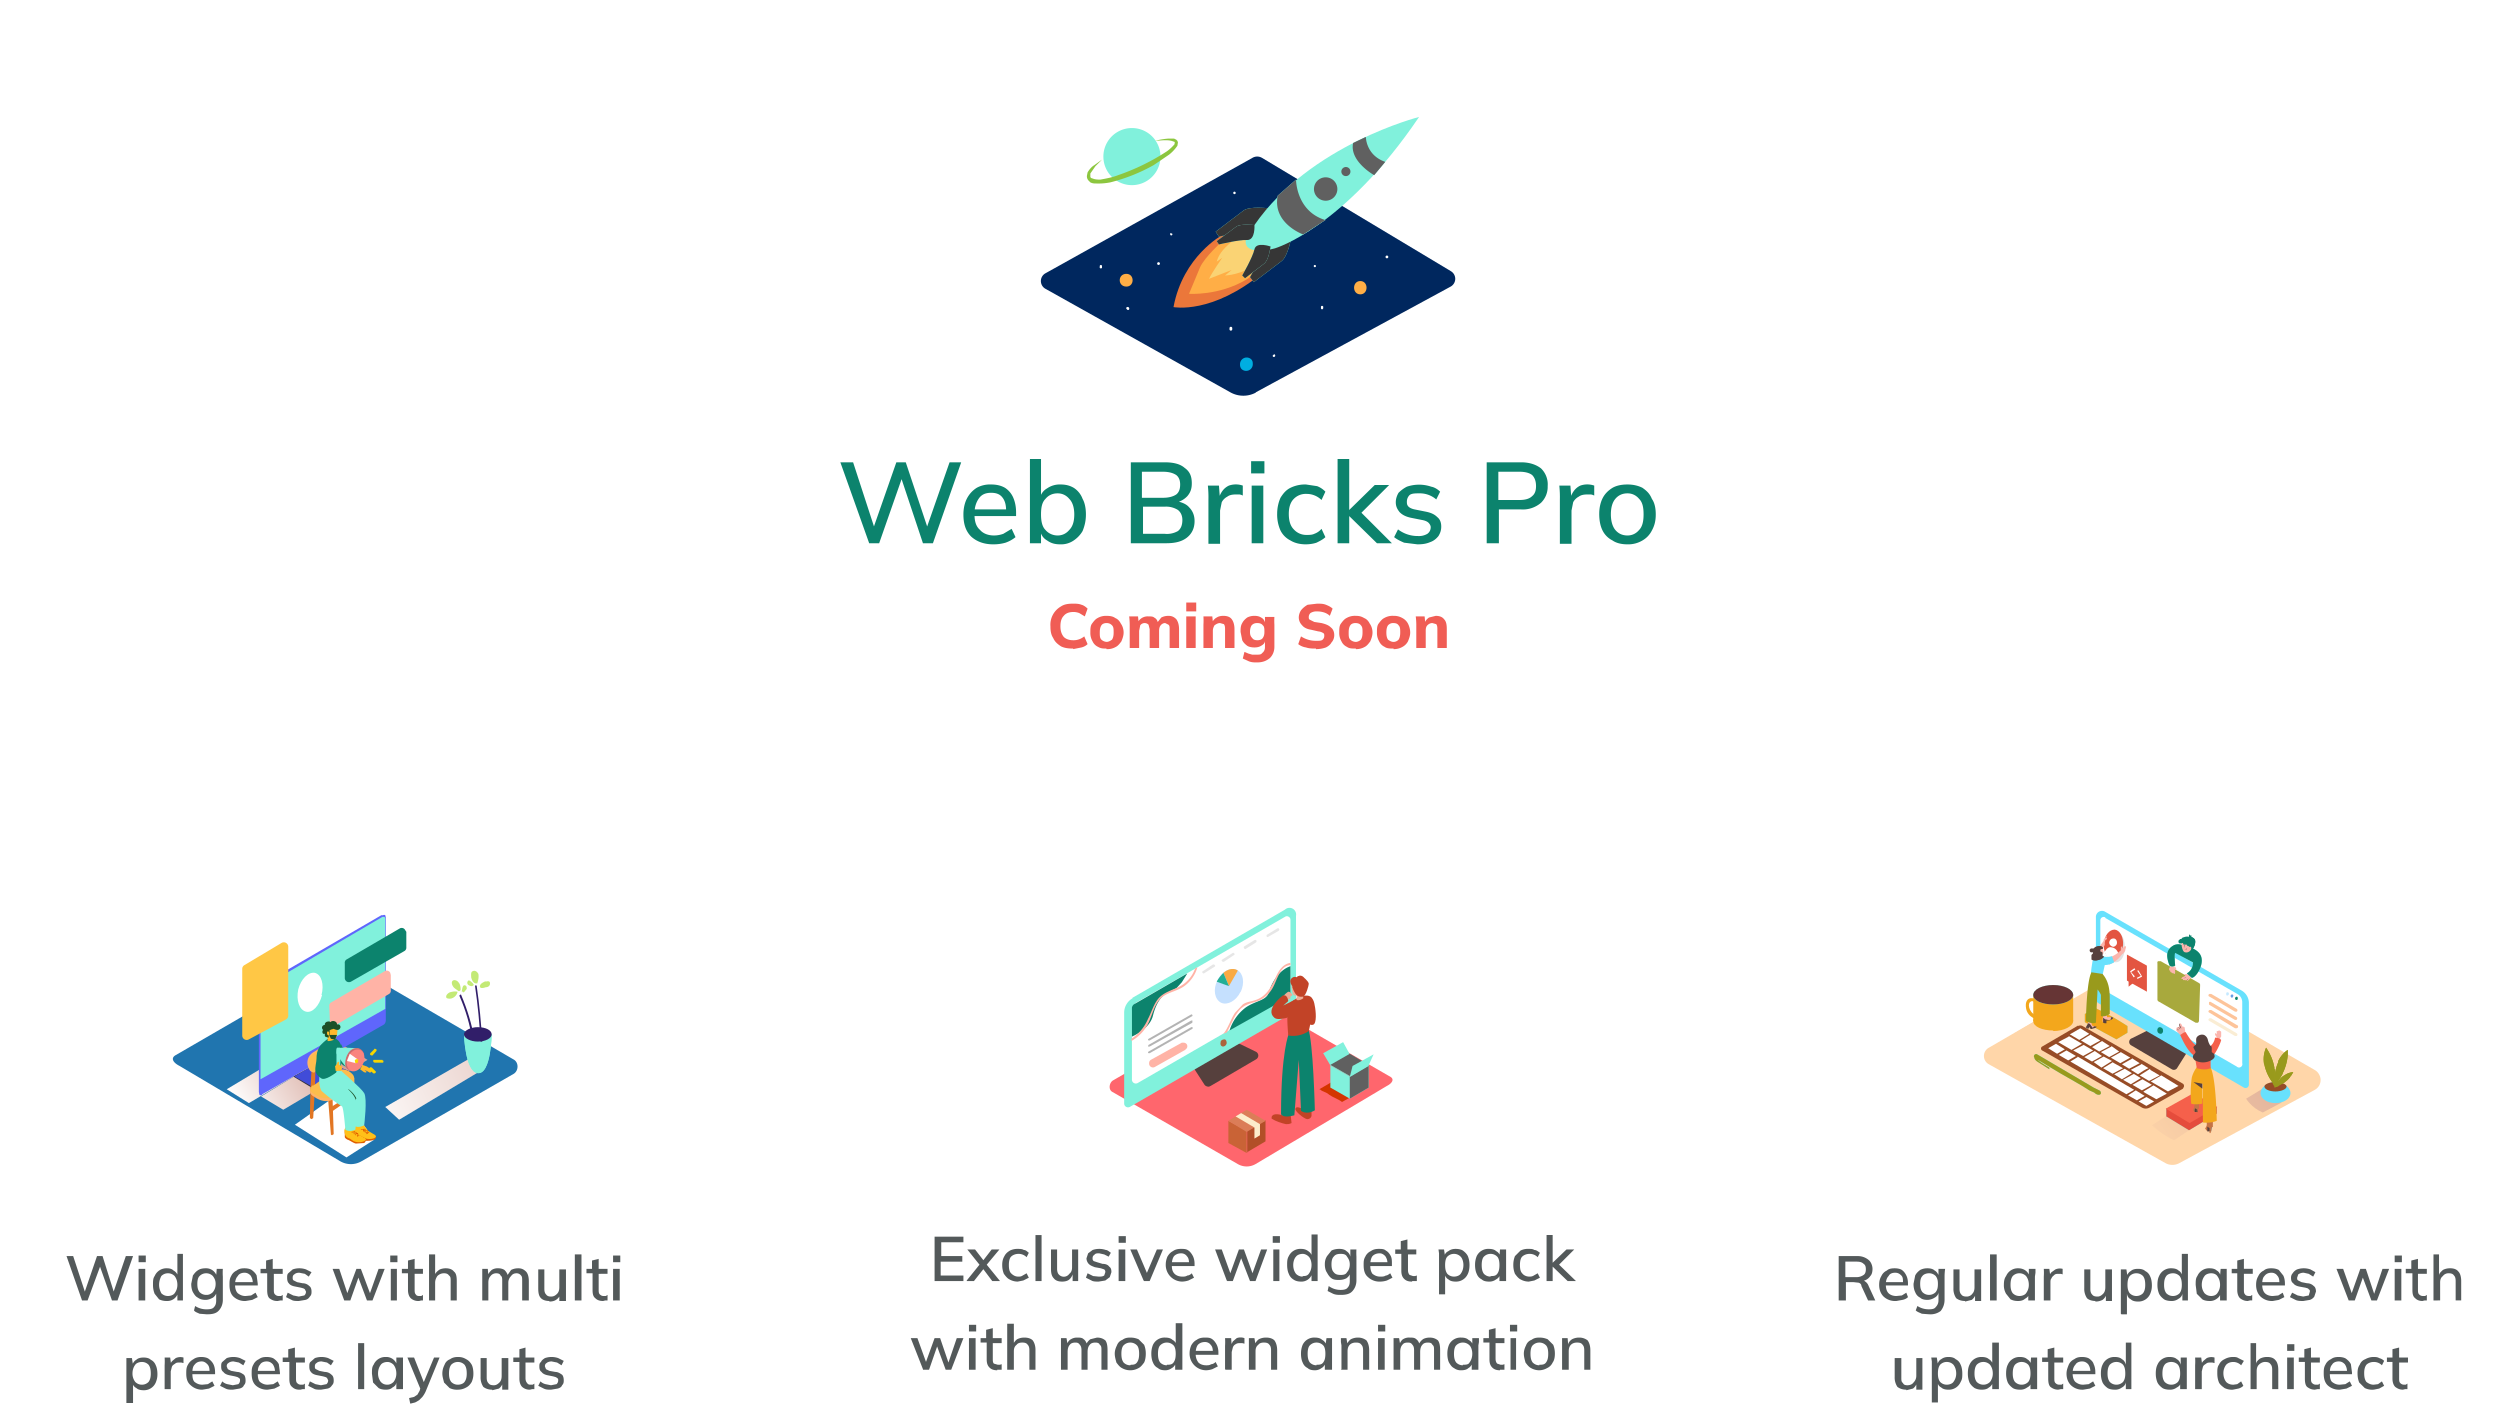 <svg xmlns="http://www.w3.org/2000/svg" xmlns:xlink="http://www.w3.org/1999/xlink" fill="none" viewBox="0 0 451 254" xmlns:v="https://vecta.io/nano"><style><![CDATA[.B{fill:#81f1dc}.C{fill:#0c836d}.D{fill:#56403d}.E{fill:#fbb5ad}.F{fill:#fff}.G{fill:#999a1c}.H{fill:#ffb469}.I{fill:#e05e00}.J{fill:#1c5028}.K{fill:#ffb92c}.L{fill:#c67445}.M{fill:#68e1fd}.N{fill:#c24327}.O{fill:#363636}]]></style><defs><path id="A" d="M83.7 186.6s.2 6.8 2.5 7c2.4.2 2.5-7 2.5-7" class="B"/><path id="B" d="M411 195a13.6 13.6 0 0 0 .8-1.3v-.1l.1-.2.1-.2c.5-1.2.8-2.5.7-3.8a5.1 5.1 0 0 0-1.7 2v.2a8.3 8.3 0 0 0-.7 3.6v.9l.8-1.1Zm1.5-4.1v-.2.3-.1Z" class="G"/><path id="C" d="M378.3 182a48 48 0 0 1 5.5 3.1v1.2l-2 1.2-5.7-3.1v-1.5l2.2-1Z"/><path id="D" d="M379 197.1a.5.5 0 0 0-.3-.4l-1-.5-10.2-6a.4.4 0 0 0-.5.6c0 .2.2.5.5.7l2.2 1.4v-.3c-.5-.3-1.7-1-2.1-1.4l.2.1 4 2.4 2.8 1.6 1.2.7 1.1.7.9.4c.2.2.5.4.8.4a.4.4 0 0 0 .4-.2v-.2z"/><path id="E" d="M394.2 170.7c-.3-.1-1-.6-2-.2-.9.5-1.8 1.3-.8 3.7.3.2.6.2 1 0 0 0-.2-2 0-2.3l3.2 1.7a2.1 2.1 0 0 1-1.1 2l.9.8c.7 0 2.2-2.2 1.7-3.8s-3.1-2-3.1-2"/><path id="F" d="M370.4 181.2c2 0 3.6-.8 3.6-1.7 0-1-1.6-1.8-3.6-1.8s-3.6.8-3.6 1.8 1.6 1.7 3.6 1.7Z"/><path id="G" d="M233 42.6s-.6 3.6-1.8 4.5l-5 3.8-.7-.9s2.7-4.7 3.1-6.8c.5-2 4.3-.6 4.3-.6Z"/><path id="H" d="M229 37.6s-3.5-.5-4.7.4l-5 3.8.6.9s5.3-1.3 7.4-1.2 1.8-4 1.8-4z"/><path id="I" d="M226.3 40.6s-2.5-.3-3.3.3l-3.5 2.6.4.6s3.7-.9 5.1-.8c1.5 0 1.3-2.7 1.3-2.7Zm2.9 3.9s-.3 2.5-1.2 3.1l-3.4 2.6-.5-.5s1.9-3.3 2.2-4.7c.3-1.5 3-.5 3-.5Z"/><path id="J" d="M246.4 24.7s0 3.3 3.5 4.5l-2 2.4s-4.5-2.5-3.8-5.8l2.3-1.1Zm-12.6 7.7s0 5.7 5.3 7.3l-4 2.6s-5.6-2-4.6-7l3.3-2.9Zm9.5-.8a.8.8 0 1 0-1-1.3.8.8 0 0 0 1 1.3Zm-2.9 4.2a2 2 0 1 0-2.5-3.4 2 2 0 0 0 2.5 3.4Z"/><linearGradient id="K" gradientUnits="userSpaceOnUse"/></defs><path d="M0 0h451v254H0z" class="F"/><path d="M156.8 98l-5.2-14.6h2.3L158 96h-.7l4.4-12.6h1.7l4.2 12.6h-.7l4.4-12.6h2.1L168.3 98h-1.8l-4-12h.3l-4.2 12h-1.8zm22.4.2c-1.7 0-3-.5-4-1.4-1-1-1.4-2.3-1.4-4 0-1 .2-2 .6-2.8a5 5 0 0 1 1.8-2 5 5 0 0 1 2.6-.6c1 0 1.8.2 2.5.6a4 4 0 0 1 1.5 1.8c.3.7.5 1.6.5 2.6v.7h-7.9v-1.2h6.5l-.4.2c0-1-.2-1.8-.7-2.4-.4-.5-1-.8-2-.8s-1.7.3-2.2 1-.8 1.6-.8 2.7v.2c0 1.3.3 2.2 1 2.8.5.6 1.4 1 2.5 1a5 5 0 0 0 1.7-.3l1.5-.9.7 1.5a6 6 0 0 1-1.8 1c-.7.2-1.4.3-2.2.3zm12.1 0c-1 0-1.7-.2-2.4-.7-.7-.4-1.1-1-1.3-1.9h.2V98h-2V82.8h2v7h-.2c.2-.7.6-1.3 1.3-1.7a4 4 0 0 1 2.4-.7c1 0 1.7.2 2.4.6a4 4 0 0 1 1.6 2c.4.7.6 1.7.6 2.8s-.2 2-.6 3c-.4.7-1 1.3-1.6 1.7a4 4 0 0 1-2.4.7zm-.5-1.6c.9 0 1.6-.4 2.1-1 .6-.6.9-1.5.9-2.8 0-1.2-.3-2.2-.9-2.8-.5-.6-1.2-1-2.1-1-1 0-1.7.4-2.2 1-.6.6-.8 1.5-.8 2.8 0 1.2.2 2.2.8 2.8.5.6 1.3 1 2.2 1zM204 98V83.4h6.1c1.6 0 2.8.3 3.6 1 1 .7 1.3 1.6 1.3 2.8 0 .9-.2 1.6-.8 2.3a4 4 0 0 1-2.2 1.2v-.3c1 .1 2 .5 2.5 1.1.6.6 1 1.4 1 2.5 0 1.3-.5 2.3-1.4 3s-2.1 1-3.7 1H204zm2.1-1.7h4a4 4 0 0 0 2.4-.5c.5-.4.8-1 .8-2 0-.8-.3-1.4-.8-1.8a4 4 0 0 0-2.3-.6h-4v5zm0-6.5h3.7c1 0 1.8-.2 2.4-.6.5-.4.7-1 .7-1.8 0-.7-.2-1.3-.7-1.7-.6-.4-1.4-.6-2.4-.6H206v4.7zM218 98v-7.8a20.4 20.4 0 0 0-.1-2.6h2l.2 2.7h-.3a4 4 0 0 1 .7-1.7 3 3 0 0 1 1.2-1 3.8 3.8 0 0 1 2.5 0v1.8a2 2 0 0 0-.6-.2h-.6c-.7 0-1.2.1-1.6.4a2.41 2.41 0 0 0-1 1l-.3 1.5v6H218zm7.8 0V87.6h2.1V98h-2zm-.1-12.6v-2.2h2.4v2.2h-2.4zm9.9 12.8c-1 0-2-.2-2.8-.7a4 4 0 0 1-1.8-1.8 7 7 0 0 1-.6-3c0-1 .2-2 .6-2.9.5-.8 1-1.4 1.8-1.8a6 6 0 0 1 2.8-.6l2 .3a4 4 0 0 1 1.5 1l-.7 1.5a3.8 3.8 0 0 0-2.7-1.1 3 3 0 0 0-2.3.9c-.6.6-.9 1.5-.9 2.7 0 1.3.3 2.2.9 2.8a3 3 0 0 0 2.3 1c.5 0 1 0 1.4-.2a3 3 0 0 0 1.3-.9l.7 1.5c-.4.4-1 .7-1.6 1-.6.2-1.3.3-2 .3zm5.7-.2V82.8h2.1V92l4.6-4.5h2.6l-5.5 5.5v-1l6 6h-2.7l-5-4.9V98h-2zm14.4.2l-2.4-.3c-.7-.3-1.3-.6-1.8-1l.7-1.4a5.8 5.8 0 0 0 3.6 1.2 3 3 0 0 0 1.7-.4c.4-.3.6-.7.6-1.2 0-.3-.2-.6-.4-.8s-.6-.4-1.2-.5l-2-.4c-.9-.2-1.5-.5-2-1-.4-.5-.7-1-.7-1.8 0-.6.2-1.2.5-1.7.4-.4.9-.8 1.5-1.1a6.8 6.8 0 0 1 4.4 0c.6.1 1.2.5 1.6.9l-.7 1.4a4.5 4.5 0 0 0-3-1.1c-.8 0-1.4 0-1.8.3-.3.3-.5.7-.5 1.2 0 .3 0 .6.3.9.2.2.6.4 1.1.5l2 .4c1 .2 1.6.5 2.1 1 .5.4.7 1 .7 1.7s-.2 1.2-.5 1.7c-.4.5-.9.9-1.5 1.1-.7.3-1.4.4-2.3.4zm12.5-.2V83.4h6.2c1.5 0 2.7.4 3.6 1.1a4 4 0 0 1 1.2 3.2 4 4 0 0 1-1.2 3 5 5 0 0 1-3.6 1.2h-4V98h-2.2zm2.1-7.8h3.8c1 0 1.8-.2 2.3-.7.5-.4.7-1 .7-1.8s-.2-1.5-.7-2c-.5-.4-1.3-.6-2.3-.6h-3.8v5.1zm11.1 7.8v-7.8a20.4 20.4 0 0 0-.1-2.6h2l.2 2.7h-.3a4 4 0 0 1 .7-1.7 3 3 0 0 1 1.2-1 3.8 3.8 0 0 1 2.5 0v1.8a2 2 0 0 0-.6-.2h-.6c-.7 0-1.2.1-1.6.4a2.41 2.41 0 0 0-1 1l-.3 1.5v6h-2.1zm12.2.2c-1 0-2-.2-2.7-.7a4 4 0 0 1-1.8-1.8c-.4-.8-.6-1.8-.6-3 0-1 .2-2 .6-2.8s1-1.4 1.8-1.9c.7-.4 1.6-.6 2.7-.6 1 0 1.9.2 2.7.6.7.5 1.3 1 1.7 2 .5.7.7 1.7.7 2.8s-.2 2-.7 2.9c-.4.8-1 1.4-1.7 1.8a5 5 0 0 1-2.7.7zm0-1.6c.9 0 1.6-.4 2.1-1 .6-.6.8-1.6.8-2.8 0-1.3-.2-2.2-.8-2.8-.5-.6-1.2-1-2.1-1-1 0-1.7.4-2.2 1s-.8 1.5-.8 2.8c0 1.2.3 2.2.8 2.8s1.2 1 2.2 1z" class="C"/><path fill="#f05d55" d="M193.6 117c-.9 0-1.6-.1-2.2-.4-.6-.4-1.1-.8-1.4-1.5-.4-.6-.5-1.3-.5-2.1a3.8 3.8 0 0 1 1.9-3.6c.6-.4 1.3-.5 2.2-.5.5 0 1 0 1.5.2.4.1.8.4 1.1.7l-.5 1.4-1-.6a3 3 0 0 0-1-.2c-.8 0-1.4.2-1.8.7-.4.4-.6 1-.6 1.9 0 .8.2 1.4.6 1.9.4.4 1 .6 1.7.6a3 3 0 0 0 2-.7l.6 1.4c-.3.3-.7.5-1.1.6l-1.5.3zm6 0c-.6 0-1 0-1.5-.3a2 2 0 0 1-1-1 3 3 0 0 1-.4-1.6c0-.6 0-1.2.3-1.6s.6-.8 1-1a3 3 0 0 1 1.6-.4c.7 0 1.2.1 1.6.4.5.2.8.6 1 1 .3.4.5 1 .5 1.6s-.2 1.1-.4 1.6c-.3.4-.6.8-1 1a3 3 0 0 1-1.7.4zm0-1.2c.4 0 .7-.2 1-.4.2-.3.3-.7.3-1.3s0-1-.3-1.3-.6-.4-1-.4c-.3 0-.7.1-.9.4s-.3.7-.3 1.3 0 1 .3 1.3a1.53 1.53 0 0 0 1 .4zm4.2 1.2v-4.3a12.2 12.2 0 0 0-.1-1.5h1.6l.1 1h-.1a2 2 0 0 1 1.9-1c.4 0 .8 0 1 .2.4.2.6.5.7 1h-.2l.8-1c.4-.2.8-.3 1.3-.3.6 0 1 .2 1.4.6.3.4.5 1 .5 1.8v3.4H211v-3.4c0-.4 0-.6-.2-.8l-.6-.3a1 1 0 0 0-.8.4c-.2.2-.3.6-.3 1v3.1h-1.7v-3.4l-.2-.8a1 1 0 0 0-.7-.3 1 1 0 0 0-.8.4l-.2 1v3.1h-1.7zm10.2 0v-5.8h1.7v5.7H214zm0-6.7v-1.6h1.8v1.6H214zm3.1 6.7v-4.3a12.2 12.2 0 0 0 0-1.5h1.6l.1 1h-.1c.2-.3.4-.6.8-.8.3-.2.7-.3 1.2-.3.7 0 1.2.2 1.5.6s.5 1 .5 1.8v3.4H221v-3.3c0-.4 0-.7-.2-1l-.7-.2c-.4 0-.7.2-1 .4-.1.2-.3.5-.3 1v3.1h-1.7zm9.7 2.5c-.6 0-1 0-1.5-.2l-1.1-.5.3-1.2.7.3.7.2h.8c.5 0 .8 0 1-.3.3-.2.5-.6.5-1v-1.2c0 .4-.3.7-.7.9-.3.2-.7.3-1.2.3s-1-.1-1.3-.3c-.4-.3-.7-.6-.9-1l-.3-1.5c0-.6 0-1.1.3-1.6.2-.4.5-.7.9-1 .4-.2.8-.3 1.3-.3s.9.1 1.2.3a1.27 1.27 0 0 1 .7.9v-1h1.7a12.3 12.3 0 0 0 0 1.4v4c0 .8-.3 1.5-.8 2-.6.5-1.3.8-2.3.8zm0-4c.4 0 .8-.1 1-.4s.3-.6.3-1.1 0-1-.3-1.2c-.2-.3-.6-.4-1-.4s-.7.1-1 .4c-.2.3-.3.7-.3 1.2s.1.8.4 1.1c.2.3.5.4 1 .4zm10.6 1.5c-.6 0-1.2 0-1.8-.2a3 3 0 0 1-1.4-.6l.5-1.4a4.8 4.8 0 0 0 2.7.8c.6 0 1 0 1.2-.2s.3-.4.3-.7c0-.2 0-.4-.2-.5a2 2 0 0 0-.9-.3l-1.3-.3c-.7-.1-1.3-.4-1.6-.8a2 2 0 0 1-.6-1.4c0-.5.2-1 .4-1.3a4 4 0 0 1 1.2-1l1.7-.2c.6 0 1.1 0 1.6.2s.9.4 1.2.7l-.5 1.3c-.3-.3-.7-.5-1-.6a4 4 0 0 0-1.3-.2 2 2 0 0 0-1.2.3 1 1 0 0 0-.3.7c0 .2 0 .4.2.5l.8.4 1.3.2c.8.2 1.3.4 1.7.8.4.3.6.8.6 1.4 0 .5-.2 1-.5 1.3-.2.4-.6.7-1 .9a5.23 5.23 0 0 1-1.8.3zm7.2 0c-.7 0-1.2 0-1.6-.3a2 2 0 0 1-1-1 3 3 0 0 1-.4-1.6c0-.6 0-1.2.3-1.6s.6-.8 1-1a3 3 0 0 1 1.7-.4c.6 0 1 .1 1.5.4.5.2.8.6 1 1 .3.4.5 1 .5 1.6s-.2 1.1-.4 1.6c-.3.4-.6.8-1 1a3 3 0 0 1-1.6.4zm0-1.2c.3 0 .7-.2.9-.4.2-.3.3-.7.3-1.3s0-1-.3-1.3c-.2-.3-.6-.4-1-.4-.3 0-.7.1-.9.4s-.3.7-.3 1.3 0 1 .3 1.3a1.53 1.53 0 0 0 1 .4zm6.8 1.2c-.6 0-1.2 0-1.6-.3a2 2 0 0 1-1-1 3 3 0 0 1-.4-1.6c0-.6 0-1.2.3-1.6s.6-.8 1-1a3 3 0 0 1 1.7-.4 3 3 0 0 1 1.6.4 2.41 2.41 0 0 1 1 1c.2.4.4 1 .4 1.6s-.2 1.1-.4 1.6a2.41 2.41 0 0 1-1 1 3 3 0 0 1-1.6.4zm0-1.2c.4 0 .7-.2.9-.4.2-.3.3-.7.3-1.3s0-1-.3-1.3c-.2-.3-.5-.4-1-.4-.3 0-.6.1-.9.4-.2.3-.3.7-.3 1.3s.1 1 .3 1.3c.3.2.6.4 1 .4zm4.1 1.2v-4.3a12.2 12.2 0 0 0-.1-1.5h1.6l.1 1c.1-.3.4-.6.7-.8l1.2-.3c.7 0 1.2.2 1.5.6.4.4.5 1 .5 1.8v3.4h-1.7v-3.3c0-.4 0-.7-.2-1l-.7-.2c-.4 0-.7.2-.9.4s-.3.5-.3 1v3.1h-1.7z"/><path fill="#2075af" d="m61.4 209.5-29-17.2c-1-.5-1.7-1.3-.8-1.9l29-16.8c.5-.3 1.1-.4 1.6-.2l30.4 17.7c1 .5 1 2 .1 2.6l-27.5 15.8a3.8 3.8 0 0 1-3.8 0Z"/><path fill="url(#L)" d="m66.3 191.2-15.2 9-4-2.4 15-9.1 4.2 2.5Z" style="mix-blend-mode:multiply"/><path fill="url(#M)" d="m67.5 205.6-5 3.2-9.3-5.9 8.2-5.8 6.1 8.5Z" style="mix-blend-mode:multiply"/><path fill="url(#L)" d="m60.1 190-15.2 9-4-2.5 15-9 4.2 2.5Z" style="mix-blend-mode:multiply"/><path fill="#34323d" d="m58 191.4 4.9 1.8s.2.2 0 .5l-.4.4-4.2 2.4-.7.2-.9-.2-3.8-2.3 5.2-2.8Z"/><path fill="#414cd8" d="m58.2 191.2 4.5 1.9s.4.2.3.4l-.4.4-4.2 2.4-.7.2-.9-.2-3.7-2.1 5-3Z"/><path fill="#5f66fc" d="M47.3 197.5a.4.4 0 0 1-.5 0l-.1-.5v-18.4a1.1 1.1 0 0 1 .4-.8l1.4-.9 20.3-11.8h.3a.4.4 0 0 1 .4 0l.1.4V184a1.1 1.1 0 0 1-.3.8l-22 12.6Z"/><path d="M47 194.7V179c0-.5.1-.8.5-1L69 165.4h.3a.3.3 0 0 1 .2.2V182L47 194.7Z" class="B"/><path d="M73.3 168.1v2.8a.7.7 0 0 1-.4.7l-9.6 5.5a.8.8 0 0 1-.7 0 .8.8 0 0 1-.4-.6v-2.7a.7.7 0 0 1 .3-.7l9.6-5.6a.7.7 0 0 1 1 .3l.2.3Z" class="C"/><path fill="#ffb3a6" d="M70.5 175.9v2.7a.7.7 0 0 1-.3.7l-9.6 5.6a.8.8 0 0 1-.8 0 .8.8 0 0 1-.3-.7l-.1-2.7a.7.7 0 0 1 .4-.7l9.6-5.6a.7.7 0 0 1 1 .3l.1.4Z"/><path fill="#ffc745" d="m44.9 187.5 6.7-3.6a.8.8 0 0 0 .4-.8v-12.3a.8.8 0 0 0-1.2-.7l-6.7 4a.8.8 0 0 0-.4.6v12.1a.8.8 0 0 0 1.2.7Z"/><path fill="url(#N)" d="M87.5 192.7 72 202l-2.5-2.3 15.3-8.8 2.7 2Z" style="mix-blend-mode:multiply"/><use xlink:href="#A"/><use xlink:href="#A"/><g fill="#311e69"><path d="M86.2 187.9c1.4 0 2.5-.6 2.5-1.3s-1-1.3-2.5-1.3c-1.3 0-2.5.6-2.5 1.3s1.2 1.3 2.5 1.3z"/><path d="M85.6 187.5c-.5-2.8-1.3-5.4-2.4-8 0-.2-.4 0-.3.2 1.1 2.5 1.9 5.2 2.3 7.9 0 .2.4 0 .4-.1Zm1.4.4c-.2-3.3-.5-6.6-1-10 0-.2-.3-.2-.3 0 .5 3.4.8 6.7 1 10h.3Z"/></g><path fill="#c3ea75" d="M82.5 178.9c-.5-.1-.9 0-1.3.1-.3.1-.8.5-.7.9 0 .3.8.3 1 .2a1.6 1.6 0 0 0 1-1 .2.2 0 0 0 0-.2Zm.6-.4c0-.5-.1-1-.4-1.3-.2-.3-.7-.5-1-.3-.3.2-.2.7 0 1 .2.4.7.6 1 .9h.2l.1-.1a.2.2 0 0 0 .1-.2Zm-.5-.9-.3-.3.3.3Zm1.4.2c-.6-.3-.6.7-.7 1v.1h.2v.1h.2l.5-.6c0-.2 0-.5-.2-.6Zm2.3-2.1c-.2-.4-.6-.7-1-.5-.4.1-.3.7-.3 1.1.1.4.3 1 .8 1.1h.3c.2-.6.3-1.2.2-1.7Zm-.4 1v-.1.2Zm1.7.3c-.4.2-.9.4-1 .8a.2.2 0 0 0 0 .2c0 .4.8.2 1 .1.4 0 .8-.2.8-.7 0-.5-.5-.4-.8-.3Zm.5.6v-.1Zm-2.7-.1c-.2-.2-.8-.9-1-.5a.5.5 0 0 0 0 .6c.2.2.5.3.7.3h.1l.1-.1a.1.1 0 0 0 0-.3Zm-.7-.2.1.1h-.1Z"/><g fill="#e27623"><path d="m63.4 197.4-3.5 2.2v.9l3.6-2.5"/><path d="m63.4 196 1.9 5.2-.3.2-.2-.1-2.3-5.5m-2.5-.7-.8 3.3.5 6.3.2.1.3-.2-.2-6.3.7-3.2"/></g><path d="M63.9 194.5v1c-.3.5-1-.4-1-.4" class="H"/><path fill="#ca6b00" d="m60.3 190.9.3 2.5-.7.4-.3-2.7"/><path fill="#e27623" d="m56.2 193-.2 3.6-.1 5.1.3.2.3-.2.3-5 .1-3.7"/><path d="M56.7 193.5c-.2 0-.7-.2-.8-.4-.7-1-.6-2.4.5-3.2l1.6-1 1.3-.9.2-.1a.6.6 0 0 1 .7.2" class="H"/><path fill="#fcbd4c" d="M56.6 193.4c-.3 0-.5-.4-.6-.6-.3-.7-.5-2 .3-2.4v-.1l1.5-1 1-.7.6-.4c.2-.2.4-.3.7-.2.2.1.3.4.3.7.2.6.2 1.2 0 1.8 0 .3-.3.7-.7.9l-1 .7-2 1.3Z"/><g class="H"><path d="m56.6 196.2-.5.4c-.3.4 0 .9.4 1.1.8.7 2.1 1.2 3.2.8 1-.3 1.8-.8 2.6-1.4.7-.4 1.5-1 1.6-1.9a1.2 1.2 0 0 0-.4-1c-1.9-1.9-4.2.2-5.8 1.3l-1.1.7Z"/><path d="M56 196.4v.7c.1.3.3.5.6.7.2.1 0-1 0-1"/></g><path fill="#fcbd4c" d="M56.6 195.8h-.1c-.2 0-.3.2-.4.4-.3.4 0 .8.3 1 1 .7 2.2 1.2 3.3.8a9 9 0 0 0 2.6-1.3c.6-.5 1.5-1 1.6-2a1.2 1.2 0 0 0-.4-1c-1.9-1.9-4.2.2-5.8 1.3l-1.1.8Z"/><path d="m67.7 204.9-.7-.4a6 6 0 0 1-1.2-1l-.3-.6-.5.2s-.4-.4-.8-.3c0 0-.3.3-.3 1.2v.5c.2.3.4.4.6.5.3.2 1 .7 1.5.8.5 0 1 0 1.5-.2a.5.5 0 0 0 .3-.4v-.3Z" class="I"/><path fill="#ffc019" d="M65.1 203s-.5-.3-.9-.2c-.4.2-.3 1.1-.3 1.1s0 .5.7.8c.6.2.6.5 1.4.7s1.6 0 1.8-.3c.1-.3-.4-.5-.4-.5l-1-.6-.6-.8c-.1-.2-.2-.3-.4-.3-.1 0-.2 0-.3.2z"/><path d="M66.7 204.2a2 2 0 0 0-.3 0v-.3H66v-.2h-.3v-.2h0l-.1.2h-.5v.1h.4v.3c-.1 0 0 0 0 0h.3a.7.7 0 0 0 0 .2h-.1.4a10 10 0 0 1 0 .3c.2 0 .3-.2.5-.3v-.1zm-1-.2v-.2h.3v.1h-.3zm.2.2l.1-.2h.3v.2a2 2 0 0 0-.4 0zm.4.2v-.1h.2l-.2.1zm-.3 1l-.8-.4c-.3 0-1-.9-1.2-1l-.3-.5-.5.2s-.4-.5-.8-.3c0 0-.3.2-.2 1.2v.5c0 .2.3.4.5.5.4.1 1 .6 1.5.7l1.5-.1.2-.2.1-.3v-.3z" class="I"/><path fill="#ffc019" d="M63.3 203.6s-.5-.4-.9-.2-.2 1-.2 1 0 .6.6.9c.7.2.6.5 1.4.7s1.7-.1 1.8-.4c.1-.2-.4-.4-.4-.4l-1-.6-.6-.8c-.1-.2-.2-.3-.4-.3l-.3.1z"/><path d="M65 204.8h-.4v-.4h-.3v-.2H64l.1-.2s0-.1 0 0l-.2.1-.5.1v.1h.5l-.1.2v.1h.3a.8.8 0 0 0 0 .2H64h.4a12.7 12.7 0 0 1 0 .3l.5-.3h.1v-.1Zm-1.1-.2v-.3h.3v.2h-.3Zm.3.2v-.2h.3v.2a2 2 0 0 0-.3 0Zm.3.2v-.1h.2l-.2.1Z" class="I"/><g class="B"><path d="M61.4 193c.2.3 3.7 3.2 4.3 4.2s0 5.8 0 5.8-1 .6-1.8.1c0 0-.3-4-.6-4.2-.2-.3-3.3-2.4-3.6-2.9-.4-.4-.2-2.5-.2-2.5"/><path d="M60.2 193.2c.1.3 3.3 3.8 3.9 4.7.6 1 0 5.9 0 5.9s-1 .5-1.8 0c0 0-.3-3.9-.6-4.2a30 30 0 0 1-3.7-2.8c-.8-1.5-.2-3.6-.2-3.6"/></g><path d="m61.5 191.1.1-1.8c0-1.3-.8-2.1-2-2.2a8 8 0 0 0-1.8 1.5c-.5.7-.3 3.3-.3 3.3.2.7.2 1.2.2 1.6 1 .9 2.6.3 3.7-.5.2-.6.1-1.2.1-1.9Z" class="C"/><path d="M59.3 185.9h-.1v.1h.1v-.1Zm1.1.5a1.1 1.1 0 0 1-1.1.3c-.1 0-.2.2 0 .2a1.3 1.3 0 0 0 1.2-.4s0-.1 0 0Z" class="J"/><g class="K"><path d="M60.9 185.4s0 1.9-.5 2-1 0-1.2-.3c-.1-.2-.6-1.4-.4-1.6.1-.2 1.8-.4 2 0z"/><path d="M59.1 186.8v1s.3.1 1.1-.2v-.5"/></g><g class="J"><path d="M61.1 184.8h-.3c0-.2-.1-.4-.3-.5a.8.8 0 0 0-.8 0v.1a.7.7 0 0 0-.6-.1.6.6 0 0 0-.5.4v.2a.5.5 0 0 0-.5.4.5.5 0 0 0 .2.5.5.5 0 0 0 0 .7h.3v.4c.1.2.4.2.7.3v-.4l-.3-.2v-.5h.3l.1.1v-.2c.2-.3.5-.3.8-.4.4.2 1 .4 1.2-.2a.5.5 0 0 0-.3-.6Z"/><path d="M59.5 186v.7h1.3l-.3.7c-.2.2-.7 0-.8 0l-.3-.6v-.8h.1Z"/></g><path d="m65 192 1.2.4 1 .7v.2H67a.3.3 0 0 1-.3.2s-.8-.5-.9-.4c0 0 .4.2.3.3-.1.2-.5 0-.6-.1l-.8-.6" class="K"/><path d="m61.5 188.3 1.1 2.4 2.7 1.3s0 .8-.7 1.1c0 0-2.3-.3-3.1-1.3" class="C"/><path d="M64.7 189.1s-3.5-.2-3.7 0c-.3 0-.3.4-.3.9.1.5 1.8 2.6 1.8 2.6" class="B"/><path fill="#cc6c6d" d="M65.7 190.2s-.4-1.6-2-1c-1.4.7-1.5 2.6-1.4 3 0 .4.5.9 1.2 1"/><path fill="#f9847f" d="M65.5 191.9c.5-1 .2-2.2-.5-2.5-.8-.3-1.7.2-2.2 1.3-.5 1-.2 2.2.5 2.5.8.3 1.8-.3 2.2-1.3Z"/><path d="m62.6 191.4 1.6.4.3-.7-1.4-1-.5 1.3Z" class="F"/><path fill="#f7d600" d="M64.6 191.6v-.5c-.3-.1-.5 0-.6.2l.1.5c.2 0 .4 0 .5-.2Z"/><path d="M61.4 194.8v-5.6a.2.2 0 0 0-.2-.2h-.4l-.1.2v5.5a.4.4 0 0 0 .2.3h.3a.3.3 0 0 0 .2-.2Z" class="B"/><path fill="#f7d600" d="m67.5 189.3-.7.7a.3.3 0 0 0 0 .3l.2.1h.2l.7-.8a.3.3 0 0 0 0-.3l-.2-.1h-.2Zm1.5 1.9h-1.6a.3.3 0 0 0 .2.5h1.5a.3.3 0 0 0 0-.4H69Zm-1.3 2-.6-.6c-.3-.2-.7.1-.4.4l.6.6c.3.2.7-.2.4-.4Z"/><path d="M61.6 192.6a.2.2 0 0 0 0-.3l-.2-.1-.3-.2s.2-.3 0-.4c0-.2-.1 0-.2 0l-.1.3-.3.4a7.8 7.8 0 0 0-1 .3.2.2 0 0 0 0 .2h.1a.2.2 0 0 0 .1.2.2.2 0 0 0 .2.2h1.5c.2 0 .2-.1.1-.2a.2.2 0 0 0 .2-.2.2.2 0 0 0 0-.2h-.1Z" class="K"/><path d="M57.6 189c-.4.5-.5 1.3-.5 2 0 .6-.3 1.5-.2 2.2.1.5.5 1 1 1.3.7.6 2.7-1 2.7-1l-.2-1.5-2 .8c.2 0 .4-.9.5-1l.5-1.3c.1-.8-.2-2-1.3-1.8-.2 0-.4.1-.5.3Z" class="C"/><path d="M64.3 198.2c-.3-.7-.8-1.2-1.4-1.7a34 34 0 0 0-.1 0c.6.6 1.2 1.2 1.4 2a150 150 0 0 1 0-.3Z" class="J"/><path d="M58 179.5c.5-1.9 0-3.7-1.2-4-1.2-.2-2.5 1.1-3 3-.4 2 .2 3.7 1.4 4 1.1.3 2.4-1 2.9-3Z" class="F"/><path fill="#ffd6a9" d="m384.8 173.9-26 15.1a1.7 1.7 0 0 0 0 3l31.8 17.8a2.6 2.6 0 0 0 2.6 0l24.4-13.2a2 2 0 0 0 .8-2.7 2 2 0 0 0-.7-.8L384.8 174Z"/><path fill="url(#O)" d="m366.8 184.4-3.2 1.9s.2 2.7 3.5 2.3l6-3.2"/><g fill="#f3a71c"><path d="M370.4 186c2 0 3.6-.9 3.6-1.8 0-1-1.6-1.8-3.6-1.8s-3.6.8-3.6 1.8 1.6 1.7 3.6 1.7Z"/><path d="M374 179.4v4.8s-2.7 2.5-7.2 0v-4.8"/><path d="M367.4 181.2s-.6-1-1.2-.4c-.5.5 0 2.3 1.6 2.5v.7s-2-.3-2.3-2.1c-.3-1.9 1-2.1 1.7-1.6"/></g><path d="m387.6 185.8-3 1.5a.7.7 0 0 0-.1 1.3l7.3 4.3a.7.7 0 0 0 1-.3l1.7-2.7" class="D"/><path fill="url(#P)" d="m380.6 195.2-12.1-6.4-1.9 1.2 19.8 10.8 2.7-1.8"/><path fill="url(#Q)" d="m391 201.2-2.8 1.8s1.9 1.8 4 2.7l2.7-1.8"/><path d="M390.8 200v1.4l4.1 2.5 5-3v-1.2" class="B"/><path fill="#e54c3c" d="M390.8 200v1.4l4.1 2.5 5-3v-1.2"/><path fill="#f5604b" d="m400 199.7-4.3-2.5-5 2.8 4.3 2.6 5-2.9Z"/><path d="M396 200.6c-.2 0-.3-.2-.4-.4l.3-.6.5.3" class="L"/><path d="M396 199.8s-.2.8 0 .8h.5v-.8" class="D"/><path d="m396.7 198.9-.8.2s-.1.7 0 .8l.4.2v.7h.1l.1-.7s.2 0 .2-.2v-1Zm1.5 5.2-.4-.5.4-.7c.2 0 .4.2.6.4" class="L"/><path d="M398.2 203.1v1h.7l.1-1" class="D"/><path d="m399.1 202-1 .2v1l.5.3v.9h.2l.1-1 .3-.1V202Z" class="L"/><path d="m404.4 178.7-24.6-14.2a1.1 1.1 0 0 0-1.7 1v14.7a1 1 0 0 0 .5.8l26.2 15.2a.6.6 0 0 0 .9-.5V181a2.6 2.6 0 0 0-1.3-2.3Z" class="M"/><path d="M379.8 165.6l23.8 13.7a1.7 1.7 0 0 1 .9 1.5v11a.6.6 0 0 1-1 .6l-24.3-14a.6.6 0 0 1-.3-.5V166a.6.6 0 0 1 .9-.5z" class="F"/><use xlink:href="#C" class="B"/><use xlink:href="#C" fill="#f1a317"/><path fill="#974c26" d="m374.9 185-6.5 3.8a.4.4 0 0 0-.2.3.4.4 0 0 0 .2.4l18 10.3a1.4 1.4 0 0 0 1.4 0l6-3.4.1-.2a.5.5 0 0 0-.1-.7l-18.1-10.4a.8.8 0 0 0-.8 0Z"/><use xlink:href="#D" class="B"/><use xlink:href="#D" class="G"/><path d="M389.8 186.5c.3 0 .5-.4.4-.7 0-.3-.3-.5-.6-.5s-.5.4-.4.7c0 .3.3.5.6.5Z" class="C"/><path fill="#a8a93d" d="m389.8 173.4 7 4 .1.2v.2l-.2 6.3a.5.5 0 0 1-.2.4h-.4l-6.8-3.9-.1-.2v-6.6a.4.4 0 0 1 .1-.4h.5Z"/><path d="M392.3 174.5v-.2h-.7a1 1 0 0 0-.3.5c0 .1 0 .3.2.3 0 .1 0 .3.2.3l.2.2.1-.1.2.2c.2 0 .2-.2.2-.4l-.1-.8Z" class="E"/><path d="M391.5 174.7v.4-.3h0zm.3.2v.5-.5zm.2-.1v.7-.7z" class="D"/><path d="M392.3 174.3c.2.2.3.4.3.7l-.3-.1v-.6Zm2.7 1.4h-.3c-.1.2-.6.4-.8.5-.1 0-.4.2-.4.4h.3v.2h.3c.1.1.3 0 .4 0 0 .1.1.2.2.1.2-.1.7-.7.8-1-.3 0-.3 0-.5-.2Z" class="E"/><path d="m394.8 176.5-.3.3c.2 0 .2-.2.3-.3Zm-.2-.1Zm-.3-.1-.5.3.6-.3Z" class="D"/><path d="M394.7 175.8s-.2-.2-.7 0l.4.3m6.4 10.3h-.1v-.2s0-.2-.2-.2l-.1-.1h-.1l-.2.1h-.2v.6s-.2-.3-.3-.2v.3l.3.4v.2l.6.3c0-.2 0-.4.2-.6v-.6Z" class="E"/><path d="M400.1 186Zm.3 0Zm.2.4v.4-.4Z" class="D"/><path d="M394.3 186.4a5.3 5.3 0 0 1-.1-.2v-.2l-.1-.7h-.1l-.1-.1h-.2c-.1-.3-.2-.6-.5-.6a.1.1 0 0 0 0 .1 10.6 10.6 0 0 0 0 .4.1.1 0 0 0-.1 0 .2.2 0 0 0 0 .2h-.4v.2h-.1v.4l.6.7.4.4.6-.3v-.2Z" class="E"/><path fill="#f3a71c" d="M398.7 192.4c-1.2-2-2.3 0-2.3 0-.4.5-.8 1.2-1 2a19 19 0 0 0-.1 4.7c.5.2 1.5.1 2 0v-3.6h.1v7c.9.1 1.7 0 2.5-.3 0 0-.1-8-1.2-9.8Z"/><g fill="#f5604b"><path d="M394.3 186.2c-.4 0-.6.3-1 .5.2.4 1.4 3.4 3 4v-2.1s-.6 0-2-2.4Zm5.3 1a2.6 2.6 0 0 1-1.2 1.8l.3 2c.9-.6 1.9-2.8 2-3.4a1.5 1.5 0 0 0-1-.4Z"/><path d="m396 190.9.3 1.8s1.4.5 2.5 0v-1.8"/></g><path d="M399.5 190.4l-.1-.3-.4-.3v-.7c0-.3-.1-.4-.3-.5l-.2-.4a3 3 0 0 1-.2-.6 1.27 1.27 0 0 0-.7-.9 1.2 1.2 0 0 0-1.2.3c-.3.3-.2.7-.2 1.1v.1c0 .4-.4.4-.5.7v.1l.3.6c.3.4-.4.6-.4 1a.8.8 0 0 0 .4.7 3 3 0 0 0 2 .3c.6-.1 1.7-.6 1.5-1.2zm-2.8-.7zm.6 5.8l-1.6-.3 1.6 1.2v-.9zm-3.8-10c-.1-.3-.3-.5-.3-.8h-.1c0 .3.2.6.3.8h0zm-.3.1a3 3 0 0 1-.1-.3h-.1a3 3 0 0 0 .2.4zm-.2.2l-.2-.3.1.4h0zm1-.2c0 .1 0 0 0 0z" class="D"/><path d="M378.7 173.2a.7.7 0 0 0-.2-.6.2.2 0 0 0-.2 0h-.2c-.2.4.2.7.5.7v-.1Z" class="E"/><path d="m378.4 178.6-.6-.4.5 1.3v-1Z" class="C"/><path d="m384.6 191-1.8 1 1.3.8 1.9-1-1.4-.9Zm-2-1.2-1.8 1 1.7 1 1.8-1-1.7-1Zm-7.3-4.3-1.9 1.1 1.7 1 1.8-1.1-1.6-1Zm3.9 2.3-1.8 1.1 1.3.8 1.9-1-1.4-.9Zm-2-1.2-1.8 1.1 1.7 1 1.8-1-1.7-1Zm9.1 5.4-1.9 1 1.3.8c.4-.3 1.5-1 1.9-1.1l-1.3-.8Zm-5.4-3.2-1.9 1 1.5.9 1.8-1-1.4-1Zm7 4L386 194l1.7 1 1.9-1-1.7-1Zm2 1.2-1.9 1.1 3.1 1.8 1.9-1-3.1-1.9Zm-16.7-7-1.9 1 2.4 1.4 1.9-1.1-2.4-1.4Zm4.7 2.6-1.9 1.1 1.4.8 1.8-1-1.3-.9Zm3.3 2-1.8 1.1 1.7 1 1.9-1-1.8-1Zm-1.7-1-1.8 1 1.4 1 1.9-1.2-1.5-.8Zm3.8 2.2-1.9 1 1.4.9 1.8-1.1-1.3-.8Zm1.7.9-2 1.1 1.4.8 1.8-1.1-1.3-.8Zm-9.1-5.2-1.9 1 1.8 1 1.8-1-1.7-1Zm10.6 6.2-1.8 1 1.7 1 1.8-1-1.7-1Zm.2 2.3 2.3 1.3 1.9-1-2.4-1.5-1.8 1.1Zm-1.4-.3-1.4.9 1.6.9 1.4-.8-1.6-1Zm.5 2 1.4.8 1.4-.8-1.4-.8-1.4.8Zm-14.9-10.4-1.4.8 1.6 1 1.4-.8-1.6-1Zm1.9 1.2-1.4.8 1.7 1 1.4-.8-1.7-1Zm2 1.2-1.3.8 10.1 5.9 1.4-.8-10.2-6Z" class="F"/><path fill="#e2e2e2" d="M381.7 173.6c1 0 1.7-1.3 1.6-2.9 0-1.5-.8-2.8-1.8-2.7-.9 0-1.6 1.3-1.6 2.8 0 1.6.9 2.8 1.8 2.8Z"/><path fill="#e35541" d="M383 170.5c.1-1.5-.6-2.7-1.5-2.8-1 0-1.8 1-2 2.5-.1 1.4.6 2.6 1.5 2.7 1 0 1.8-1 2-2.4Z"/><path d="M381.9 170c0-.3-.2-.7-.6-.7s-.7.2-.8.7c0 .4.3.7.7.8.3 0 .7-.3.7-.7zm-2.2 1.7s.5-1 1.2-.8c.7.1 1.1.5 1.4 1.5a1.4 1.4 0 0 1-1.6.5 1.7 1.7 0 0 1-1-1.2z" class="F"/><g class="E"><path d="M383.5 171.1a.2.2 0 0 0 0-.2v-.2a.1.1 0 0 0-.1 0c-.2 0-.3.2-.4.3l-.2.3v-.4c0-.2-.2-.2-.2 0v.6h-.1a5 5 0 0 1-2.2 1.3.2.2 0 0 0 0 .4.2.2 0 0 0 .2.2.2.2 0 0 0 .1.1l-.1.1c-.2 0-.1.5 0 .4 1-.4 1.7-1 2.2-1.7l.2-.2c.1 0 .6-.6.5-.8 0 0 .1-.1 0-.2Zm-3.4-2.3c-.2.1-.4.6-.4.7h.2v-.1l.2-.6Z"/><path d="M380.1 169.2h-.3l-.3.3v.2a3.9 3.9 0 0 1-.5.7l-.6.8c-.2.1 0 .3.1.2h.3v-.1h.1a.1.1 0 0 0 .1 0l.1-.1h.1v.1c.2-.1.3-.6.5-.8v-.5l.1-.4.2-.1.1-.2Z"/></g><path d="M381 172.5c-.8.2-1 .1-1.3.1-.4 0-.8-.5-.8-.5s-.1-1.2-.8-.3c-.6.7-.8 2.8-.9 3.7.3.2.7.4 1 .4h1.1l.4-1.8c.6 0 1.2-.2 1.7-.5l-.4-1.1Z" class="M"/><path d="M379.2 171s.6 1 0 1.3c-.5.3-.9-.2-1-.3a.8.8 0 0 1 1-1Z" class="E"/><g class="D"><path d="M379.3 170.9a1 1 0 0 0-1-.1l-.6.3h-.5l-.2.2a.4.4 0 0 0 .2.5h.4c0 .3-.2.3-.3.5v.8c.3.2.8.3 1.2.1.4 0 .8-.3 1.1-.6l-.3-.2v-.4c0-.2 0-.2-.2-.3-.2 0-.2-.1-.2-.2v-.3h.4v-.4Z"/><path d="m378.9 171.3.5-.2s0-.6-1-.4c-1.2.2-.7 1.5-.7 1.5"/></g><use xlink:href="#E" class="B"/><use xlink:href="#E" class="C"/><path fill="#009245" d="M395.2 170.6c-.2.2-.6.1-.9 0-.3 0-.7-.2-.6-.6h-.1c0 .4.3.6.6.7.4 0 .8.2 1 0 .1-.1 0-.2 0-.1Z"/><path d="M393.5 169.7s0 2 .7 2.1c.8.2 1.2-.7 1.2-.7s.2-1.8-.6-2c-.8 0-1.3.4-1.3.6Z" class="E"/><path d="M394 171a5.4 5.4 0 0 1 .1-.5h-.1a5.6 5.6 0 0 0 0 .6h0zm.4.1l-.1.2h-.2s-.1 0 0 0a.4.4 0 0 0 .4-.1s0-.1 0 0zm-.1-.3v.1zm-.6-.1z" class="D"/><path d="M394.9 170.9s.2-.8.4-.5c.2.2-.4.8-.4.8" class="E"/><g class="C"><path d="M395 169s.8 0 1 .6c.2.5-.3 1.7-.7 1.8l.5-1v-.6l-.7-.9Z"/><path d="M396 169.8c0-.4-.3-.6-.7-.8l.1-.2h-.2l-.2-.2h-.1v.4c-.4-.1-.7 0-1 .1-.2 0-.3.2-.4.3h-.2l-.3.3v.3l.2.2h.3l.3-.1.1.3h.6c0 .2.2.3.4.3v.1h.3c.2.2.1.5 0 .7a2 2 0 0 0 .8-1.6Zm-1-1Z"/></g><path fill="#fdc49a" d="m398.9 179.3 4.6 2.7a.3.3 0 0 1 0 .5h-.3l-4.6-2.7a.3.3 0 0 1-.2-.2.3.3 0 0 1 .2-.3h.3Zm0 1.5 4.6 2.7a.3.3 0 0 1-.1.5h-.2l-4.6-2.7-.1-.1v-.4a.3.3 0 0 1 .4 0Zm0 1.4 4.6 2.7a.3.3 0 0 1-.1.6h-.2l-4.6-2.8a.3.3 0 0 1-.2-.2.3.3 0 0 1 .3-.3h.2Z"/><path fill="#faedd4" d="m398.9 183.7 4.6 2.7a.3.3 0 0 1 0 .5h-.3l-4.6-2.7a.3.3 0 0 1-.2-.2.3.3 0 0 1 .2-.3h.3Z"/><g fill="#e35541"><path d="M387.3 174.3v4.6l-3.6-2v-4.7l3.6 2Z"/><path d="M384 176.9v1.1l1-.8-1-.3Z"/></g><path d="M385 174.7l-.7.5v.1l.6 1s.2 0 .2-.2l-.7-.8v.1l.8-.5-.1-.2zm.6.5l.7 1v-.2l-.8.4.1.2.8-.4v-.1h0l-.6-1c0-.1-.3 0-.2 0z" class="F"/><path d="M403.5 180.4c.1 0 .2-.1.2-.3 0-.1 0-.3-.2-.3s-.3.2-.3.3c0 .2.1.3.3.3Z" class="C"/><path fill="#659fe4" d="m402.7 180 .2-.3c0-.2-.1-.3-.2-.3-.2 0-.3.1-.3.3 0 .1.1.3.3.3Z"/><path fill="#c5e9ff" d="M401.8 179.6c.2 0 .3-.2.3-.3 0-.2-.1-.3-.3-.3-.1 0-.2.1-.2.3 0 .1 0 .3.2.3Z"/><path d="m377.7 185.1-.3-.1-.1-.4v-.6h-.5l-.2.8c0 .1.5.7.7.7l.9-.2-.5-.2Zm3.2-1.6h-.8v-.5h-.7l-.1 1.2c0 .2.3.3.3.2h.2v-.4c.1-.1.2 0 .4 0h.3c.2 0 .4-.2.5-.3 0-.1.1-.2-.1-.2Z" class="E"/><g class="D"><path d="M381 183.5h-.8.6v.4c-.3.3-.7 0-1 0l-.4-.3v.9l.3.1h.3v-.5h.5c.1 0 .8-.3.7-.5Zm-4 1.3.4.8s1-.2.8-.4l-.7-.1.3.1-.3.2-.5-.7-.3-.1-.4.7h.3l.1.3.3-.4v.3s.4.3.5 0l-.2-.2"/><path d="M376.3 185.3v.1l.4.2v-.3h-.2"/></g><path d="M379 183.3a1.9 1.9 0 0 0 1.6-.4v-2.8c0-1.6-.2-3.1-1.3-4.4l-2-.3c-.9 1.6-1 8.8-1 8.8s1 .6 1.8.3l.3-6s.5.6.6 1v3.8Z" class="G"/><use xlink:href="#F" class="B"/><use xlink:href="#F" fill="#663535"/><path fill="url(#R)" d="m408 196.5-2.8 1.7s.9 1.6 3 2.5l3.4-1.8"/><path d="M410.5 199c1.5 0 2.7-.8 2.7-1.8s-1.2-2-2.7-2-2.7 1-2.7 2 1.2 1.8 2.7 1.8z" class="M"/><path fill="#974c26" d="M410.5 196.9c1 0 2-.4 2-.9 0-.4-1-.8-2-.8-1.1 0-2 .4-2 .8 0 .5.9.9 2 .9Z"/><path d="M410.4 194.7V193l-.1-.2v-.2a8.9 8.9 0 0 0-1.5-3.6 5.1 5.1 0 0 0-.4 2.7v.1l.1.3a8.2 8.2 0 0 0 1.4 3.1l.4.8.1-1.4Zm-1-4.2v-.2.2Z" class="G"/><use xlink:href="#B"/><path d="m411 195.9.7-.4h.1l.1-.1h.1l.2-.2c.6-.4 1.1-1 1.5-1.8a3.2 3.2 0 0 0-1.6.6l-.2.1a5.2 5.2 0 0 0-1.4 1.7l-.2.4.8-.3Zm2.1-1.8h.1v.1Zm-2.7.6V193l-.1-.2v-.2a8.9 8.9 0 0 0-1.5-3.6 5.1 5.1 0 0 0-.4 2.7v.1l.1.3a8.2 8.2 0 0 0 1.4 3.1l.4.8.1-1.4Zm-1-4.2v-.2.2Z" class="G"/><use xlink:href="#B"/><path d="m411 195.9.7-.4h.1l.1-.1h.1l.2-.2c.6-.4 1.1-1 1.5-1.8a3.2 3.2 0 0 0-1.6.6l-.2.1a5.2 5.2 0 0 0-1.4 1.7l-.2.4.8-.3Zm2.1-1.8h.1v.1Z" class="G"/><path fill="#53595a" d="M14.8 234.6l-2.8-8h1.2l2.3 7h-.4l2.4-7h1l2.2 7h-.4l2.4-7H24l-2.8 8h-1l-2.3-6.5h.3l-2.4 6.5h-1zm10.2 0v-5.7h1.2v5.7h-1.1zm0-6.9v-1.2h1.3v1.2H25zm5 7a3 3 0 0 1-1.3-.3l-.8-1c-.2-.5-.3-1-.3-1.6 0-.7 0-1.2.3-1.6a2.3 2.3 0 0 1 2.2-1.4c.5 0 .9.1 1.2.4a1.59 1.59 0 0 1 .8 1H32v-4h1v8.4h-1v-1.3h.1a2 2 0 0 1-2 1.4zm.3-.9c.5 0 1-.2 1.2-.5.3-.4.5-.9.5-1.5 0-.7-.2-1.2-.5-1.6-.3-.3-.7-.5-1.2-.5s-.9.2-1.2.5c-.2.4-.4.9-.4 1.6 0 .6.2 1.1.4 1.5.3.3.7.5 1.2.5zm7 3.3L36 237c-.4-.2-.8-.3-1-.6l.2-.8a3.7 3.7 0 0 0 2.2.6c.5 0 1-.1 1.2-.4.3-.3.4-.7.4-1.2v-1.5h.1c-.1.4-.4.8-.7 1-.4.2-.8.4-1.3.4s-1-.1-1.4-.4c-.4-.2-.6-.5-.9-1-.2-.4-.3-.9-.3-1.5l.3-1.5c.3-.4.5-.7 1-1 .3-.2.8-.3 1.3-.3a2 2 0 0 1 2 1.4l-.1-.1.1-1.2h1.1a11 11 0 0 0 0 1.4v4.2c0 .8-.3 1.5-.8 2-.4.4-1 .6-2 .6zm0-3.5c.4 0 .8-.2 1.1-.5.3-.4.5-.8.5-1.5 0-.6-.2-1-.5-1.4-.3-.3-.7-.5-1.2-.5s-.9.2-1.2.5-.4.8-.4 1.4c0 .7.1 1.1.4 1.5.3.3.7.5 1.2.5zm7 1.1a3 3 0 0 1-2.2-.8c-.5-.5-.7-1.2-.7-2.1 0-.6 0-1.1.3-1.6a2 2 0 0 1 1-1c.4-.3.8-.4 1.4-.4.5 0 1 .1 1.3.3.4.3.7.6.9 1l.2 1.5v.3h-4.3v-.6h3.6l-.2.1c0-.6-.2-1-.4-1.3-.3-.3-.6-.5-1.1-.5s-1 .2-1.2.6c-.3.3-.5.8-.5 1.5 0 .8.2 1.3.5 1.6.4.3.8.5 1.4.5l1-.1.8-.5.4.8-1 .5-1.2.2zm5.7 0c-.6 0-1-.2-1.4-.5-.3-.3-.4-.8-.4-1.5v-3H47v-.8h1v-1.5l1.2-.3v1.8H51v.9h-1.6v2.8c0 .4 0 .7.2.9s.4.3.7.3h.4l.3-.2v1h-.4l-.5.1zm3.9 0c-.5 0-1 0-1.3-.2l-1-.5.3-.8 1 .5 1 .2 1-.2c.2-.2.3-.4.3-.7l-.2-.4c-.2-.2-.4-.2-.7-.3l-1-.2c-.6-.1-1-.3-1.2-.6-.2-.2-.3-.5-.3-1 0-.3 0-.6.2-.8l.8-.7a3.7 3.7 0 0 1 2.4 0l1 .5-.5.8-.7-.5-1-.2c-.4 0-.7.1-.9.3-.2.1-.3.3-.3.6 0 .2 0 .4.2.5l.6.3 1 .2c.6 0 1 .3 1.2.5.3.2.4.6.4 1 0 .3 0 .6-.3.9-.2.3-.4.5-.8.6l-1.2.2zm8.2-.1l-2.1-5.7h1.2l1.6 4.8h-.3l1.8-4.8h.8l1.8 4.8h-.3l1.7-4.8h1.1l-2.2 5.7h-1l-1.8-4.8h.5l-1.7 4.8h-1zm8.4 0v-5.7h1.1v5.7h-1.1zm-.1-6.9v-1.2h1.3v1.2h-1.3zm5.1 7a2 2 0 0 1-1.4-.5c-.3-.3-.5-.8-.5-1.5v-3h-1.1v-.8h1.1v-1.5l1.2-.3v1.8h1.5v.9h-1.5v2.8c0 .4 0 .7.2.9.1.2.3.3.6.3h.4l.3-.2v1H76l-.4.1zm1.9-.1v-8.3h1.1v3.8h-.1c.1-.4.4-.7.8-1 .3-.2.8-.3 1.2-.3.7 0 1.2.2 1.5.6.4.3.5.9.5 1.7v3.5h-1.1v-3.5c0-.5 0-.8-.3-1-.2-.3-.5-.4-.9-.4-.5 0-.9.2-1.2.5-.2.3-.4.7-.4 1.2v3.2h-1.1zm9.6 0v-5.7h1l.1 1.2H88c.1-.4.4-.7.7-1a2 2 0 0 1 1.2-.3c.4 0 .8.1 1.1.3.3.3.5.6.6 1h-.1l.7-1c.4-.2.8-.3 1.3-.3.6 0 1 .2 1.4.6.3.3.5.9.5 1.7v3.5h-1.2v-3.5c0-.5 0-.8-.2-1a1 1 0 0 0-.8-.4c-.5 0-.8.2-1 .5-.3.3-.5.7-.5 1.2v3.2h-1.1v-3.5c0-.5 0-.8-.3-1-.1-.3-.4-.4-.8-.4s-.8.2-1 .5c-.3.3-.4.7-.4 1.2v3.2H87zm12.1.1c-.7 0-1.2-.2-1.5-.5-.4-.4-.5-1-.5-1.8V229h1.1v3.5c0 .5.1.8.3 1 .2.3.5.4.9.4.5 0 .8-.2 1.1-.5s.4-.7.4-1.2V229h1.2v5.7h-1.2v-1.2h.2a2 2 0 0 1-.8 1c-.3.2-.7.3-1.2.3zm4.6-.1v-8.3h1.2v8.3h-1.2zm5.1.1c-.7 0-1.1-.2-1.4-.5-.4-.3-.5-.8-.5-1.5v-3h-1.1v-.8h1v-1.5l1.2-.3v1.8h1.6v.9H108v2.8c0 .4 0 .7.2.9s.4.3.7.3h.4l.3-.2v1h-.4l-.4.1zm1.8-.1v-5.7h1.2v5.7h-1.2zm0-6.9v-1.2h1.3v1.2h-1.3zM22.8 253v-8h1l.2 1.3h-.2c.2-.4.4-.8.8-1 .3-.3.8-.4 1.3-.4s1 .1 1.3.4c.4.2.7.5.9 1 .2.4.3 1 .3 1.6s-.1 1-.3 1.5a2.3 2.3 0 0 1-2.2 1.4c-.5 0-1-.1-1.3-.4-.4-.2-.6-.5-.8-1h.2v3.7h-1.2zm2.8-3.2c.5 0 .9-.2 1.2-.5.3-.4.4-.9.4-1.5 0-.7-.1-1.2-.4-1.6-.3-.3-.7-.5-1.2-.5s-1 .2-1.2.5c-.3.4-.5.9-.5 1.6 0 .6.2 1.1.5 1.5.3.3.7.5 1.2.5zm4.1.8v-4.3a10.8 10.8 0 0 0 0-1.4h1l.2 1.5h-.2c0-.4.2-.7.4-.9l.6-.5a2 2 0 0 1 1.4-.1v1l-.4-.1h-.3c-.3 0-.6 0-.8.2-.3.2-.5.3-.6.6l-.2.8v3.2h-1.1zm6.8.1a3 3 0 0 1-2.1-.8c-.6-.5-.8-1.2-.8-2.1 0-.6 0-1.1.3-1.6a2.41 2.41 0 0 1 1-1c.4-.3.9-.4 1.4-.4s1 .1 1.3.3c.4.3.7.6.9 1s.3.9.3 1.5v.3h-4.3v-.6H38l-.2.1c0-.6-.1-1-.4-1.3s-.6-.5-1-.5c-.6 0-1 .2-1.3.6-.3.3-.4.8-.4 1.5 0 .8.1 1.3.4 1.6.4.3.8.5 1.4.5l1-.1.8-.5.4.8-1 .5-1.2.2zm5.5 0c-.5 0-.9 0-1.3-.2l-1-.5.4-.8c.2.2.5.4.9.5l1 .2 1-.2c.2-.2.3-.4.3-.7 0-.2 0-.3-.2-.4-.2-.2-.4-.2-.7-.3l-1-.2c-.5-.1-.9-.3-1.1-.6-.3-.2-.4-.5-.4-1 0-.3 0-.6.2-.8l.8-.7a3.7 3.7 0 0 1 2.4 0l1 .5-.4.8-.8-.5-1-.2c-.3 0-.7.1-.9.3-.2.1-.3.3-.3.6l.2.5.6.3 1.1.2c.5 0 .9.3 1.2.5.2.2.3.6.3 1 0 .3 0 .6-.3.9-.1.3-.4.5-.8.6l-1.2.2zm6.3 0a3 3 0 0 1-2.2-.8c-.5-.5-.7-1.2-.7-2.1 0-.6 0-1.1.3-1.6a2 2 0 0 1 1-1c.4-.3.8-.4 1.4-.4.5 0 1 .1 1.3.3.4.3.7.6.9 1l.2 1.5v.3h-4.3v-.6h3.6l-.2.1c0-.6-.2-1-.4-1.3-.3-.3-.6-.5-1.1-.5s-1 .2-1.2.6c-.3.3-.4.8-.4 1.5 0 .8.1 1.3.4 1.6.4.3.8.5 1.4.5l1-.1.8-.5.4.8-1 .5-1.2.2zm5.7 0c-.6 0-1-.2-1.3-.5-.4-.3-.5-.8-.5-1.5v-3H51v-.8h1v-1.5l1.2-.3v1.8H55v.9h-1.6v2.8c0 .4 0 .7.2.9s.4.3.7.3h.4l.3-.2v1h-.4l-.4.1zm3.9 0c-.5 0-1 0-1.3-.2l-1-.5.3-.8 1 .5 1 .2 1-.2c.2-.2.3-.4.3-.7l-.2-.4c-.2-.2-.4-.2-.7-.3l-1-.2c-.6-.1-1-.3-1.2-.6-.2-.2-.3-.5-.3-1 0-.3 0-.6.2-.8l.8-.7a3.7 3.7 0 0 1 2.4 0l1 .5-.5.8-.7-.5-1-.2c-.4 0-.7.1-.9.3-.2.1-.3.3-.3.6 0 .2 0 .4.2.5l.6.3 1 .2c.6 0 1 .3 1.2.5.3.2.4.6.4 1 0 .3 0 .6-.3.9-.2.3-.4.5-.8.6l-1.2.2zm6.7-.1v-8.3h1.1v8.3h-1.1zm5 .1c-.5 0-1-.1-1.3-.3l-1-1-.2-1.6c0-.7 0-1.2.3-1.6a2.3 2.3 0 0 1 2.2-1.4 2 2 0 0 1 2 1.4h-.1v-1.3h1.2v5.7h-1.2v-1.3c0 .5-.3.8-.7 1-.3.3-.7.4-1.2.4zm.3-.9c.4 0 .8-.2 1.1-.5.3-.4.5-.9.5-1.5 0-.7-.2-1.2-.5-1.6-.3-.3-.7-.5-1.1-.5-.5 0-1 .2-1.2.5-.3.4-.5.9-.5 1.6 0 .6.2 1.1.5 1.5.3.3.6.5 1.2.5zm4.1 3.4l-.2-1 .9-.2.6-.4.4-.7.2-.7v.5l-2.4-5.8h1.2l1.9 4.8h-.3l2-4.8h1l-2.5 6.1a5 5 0 0 1-.6 1l-.6.6-.7.4-.8.2zm8.6-2.5a3 3 0 0 1-1.5-.3l-1-1c-.1-.5-.3-1-.3-1.6 0-.7.2-1.2.4-1.6a1.65 1.65 0 0 1 1-1c.4-.3.9-.4 1.4-.4.6 0 1 .1 1.5.4.4.2.7.5 1 1 .2.4.3 1 .3 1.6s-.1 1-.3 1.5c-.3.5-.6.8-1 1a3 3 0 0 1-1.5.4zm0-.9c.5 0 1-.2 1.2-.5.3-.4.4-.9.4-1.5 0-.7-.1-1.2-.4-1.6-.3-.3-.7-.5-1.2-.5s-.9.2-1.2.5c-.3.4-.4.9-.4 1.6 0 .6.1 1.1.4 1.5.3.3.7.5 1.2.5zm6.2.9c-.7 0-1.2-.2-1.6-.5a3 3 0 0 1-.5-1.8V245h1.1v3.5c0 .5.1.8.3 1 .2.3.5.4 1 .4.4 0 .7-.2 1-.5s.4-.7.4-1.2V245h1.2v5.7h-1.1v-1.2h.1a2 2 0 0 1-.7 1l-1.2.3zm6.8 0a2 2 0 0 1-1.4-.5c-.3-.3-.5-.8-.5-1.5v-3h-1.1v-.8h1.1v-1.5l1.1-.3v1.8h1.6v.9h-1.6v2.8c0 .4.1.7.3.9.1.2.3.3.6.3h.4l.3-.2v1H96l-.4.1zm3.8 0c-.5 0-.9 0-1.3-.2l-1-.5.4-.8c.2.2.5.4.9.5l1 .2 1-.2c.2-.2.3-.4.3-.7 0-.2 0-.3-.2-.4-.2-.2-.4-.2-.7-.3l-1-.2c-.5-.1-.9-.3-1.1-.6-.3-.2-.4-.5-.4-1 0-.3 0-.6.3-.8.1-.3.4-.5.7-.7a3.7 3.7 0 0 1 2.4 0l1 .5-.4.8-.8-.5-1-.2c-.3 0-.7.1-.9.3-.2.1-.3.3-.3.6l.2.5.6.3 1.1.2c.5 0 .9.3 1.2.5.2.2.3.6.3 1 0 .3 0 .6-.3.9-.1.3-.4.5-.8.6l-1.2.2z"/><path fill="#ff666d" d="m226.5 210 23.7-14.1c.8-.4 1.4-1.1.7-1.6L227 180.5c-.3-.2-.9-.3-1.2-.1l-25 14.5c-.7.4-.9 1.7-.1 2.1l22.6 13a3.2 3.2 0 0 0 3.2 0Z"/><path d="m223 188 3.5 1.7a.8.8 0 0 1 .5.7.8.8 0 0 1-.4.7l-8.2 4.8c-.2.1-.4.2-.6.1a.8.8 0 0 1-.5-.3l-2-3.1" class="D"/><path d="M204.3 180l27.5-15.9a1.2 1.2 0 0 1 2 1.1v16.6a1 1 0 0 1-.6.9l-29.4 17a.7.7 0 0 1-1-.6v-16.5a3 3 0 0 1 1.5-2.5z" class="B"/><path d="m231.8 165.4-26.7 15.4a1.9 1.9 0 0 0-.9 1.6v12.4a.7.7 0 0 0 1 .6l27.2-15.7a.7.7 0 0 0 .4-.5v-13.3a.6.6 0 0 0-.3-.5.6.6 0 0 0-.7 0Z" class="F"/><path fill="#ab643c" d="M221.3 188.2c0-.3-.1-.7-.4-.7-.4 0-.7.2-.7.5-.1.4 0 .7.4.8.3 0 .6-.2.7-.6Z"/><path d="M221.8 185.9a8.3 8.3 0 0 1 3-4.2c1.8-1.2 3.7-1.2 4.1-2.7.5-1.7 1.8-4 3.9-4.7v4.7a1 1 0 0 1-.5 1l-10.5 5.9Zm-17.6 1.1s3.2-1.3 3.8-3.8c.4-1.6 1.2-3.5 2.8-4.2l1.4-.7 1-1.1 1-1.6-9.5 5.5a.9.9 0 0 0-.5.7v5.3Z" class="C"/><path fill="#ffb3a6" d="M232.8 173.9v-.2c-1.4.2-2.2 1.5-2.7 2.7-.8 1.7-1.7 3.4-3.6 4-.8.3-1.6.3-2.3.8l-1.4 1.5c-.8 1.2-1.2 2.7-2.1 3.8h.1l.3-.2h.2l1.1-2.2a8 8 0 0 1 1.4-2.1c.9-.8 1.8-1 2.8-1.3a5.3 5.3 0 0 0 3-2.5c.8-1.4 1.3-4 3.2-4.1v-.2zm-16.8.6l-.4.2a5.8 5.8 0 0 1-2.5 3.1c-1.2.7-2.7 1-3.8 2s-1.5 2.7-2.2 4a8 8 0 0 1-3 3.6v.4a7.5 7.5 0 0 0 3-3.1c.8-1.6 1.2-3.9 2.8-5 1.2-.8 2.8-1 4-2 1-.8 1.8-2 2.1-3.2zm-8.7 17.3a.7.7 0 0 0 1 .7l5.5-3.1.3-.3a.7.7 0 0 0 0-.7.7.7 0 0 0-.6-.3h-.3l-5.6 3.1a.7.7 0 0 0-.3.6z"/><path fill="#b3b3b3" d="m214.9 183-7.7 4.4-.1.1a.2.2 0 0 0 .1.2h.2l7.7-4.4a.2.2 0 0 0-.2-.3Zm0 1.1-7.7 4.4-.1.2v.1h.3l7.7-4.3v-.2a.2.2 0 0 0 0-.2h-.2Zm0 1.2-7.7 4.4-.1.1a.2.2 0 0 0 .1.2h.2l7.7-4.4a.2.2 0 0 0 0-.3h-.2Z"/><path fill="#c5e0fe" d="M223.8 179c.8-1.7.5-3.4-.6-4-1.2-.6-2.8.2-3.6 1.9-.8 1.6-.5 3.4.7 4 1.1.5 2.7-.3 3.5-2Z"/><path fill="#f9aa43" d="m221.7 177.9 1.6-2.8s-1-.9-2.6.4l1 2.4Z"/><path fill="#23af95" d="m221.7 177.9-2.2-.8s.3-.7 1.2-1.6l1 2.4Z"/><path fill="#e6e6e6" d="m217.2 175.6 1.9-1.2c.3-.1 0-.5-.3-.4l-1.8 1.2c-.3.1 0 .5.2.4Zm7.5-4.4 1.9-1.2c.2-.2 0-.6-.3-.4l-1.8 1.1c-.3.2 0 .6.2.5Zm4.1-2.2 1.9-1.1c.2-.2 0-.6-.3-.4l-1.8 1.1c-.3.2 0 .6.2.4Zm-8 4.5 1.8-1.2c.3-.1 0-.5-.2-.4l-1.9 1.2c-.3.1 0 .5.3.4Z"/><path fill="#b24f28" d="M225 208v-4l3.3-1.9v3.8l-3.4 2Z"/><path fill="#c96336" d="m225 204.1-3.4-1.9v4l3.3 1.8v-4Z"/><path fill="#db7d58" d="m221.6 202.2 3.3-2 3.4 2-3.4 2-3.3-2Z"/><path fill="#fdedcb" d="m222.9 201.4 3.4 2v2l1-.6v-2l-3.4-2-1 .6Z"/><path fill="#eead97" d="M232.2 180.3s.5 0 .6-.2v-.3l.4-.3c-.1-.2-.5-.6-.7-.6-.3 0-1 .8-1 .8"/><path d="M231.6 201.1v.1h-.2c-.1 0-1.7-.6-2 .3v.3c.8.5 1.7.8 2.6 1 .3 0 .6 0 1-.2l-.2-1.7-1.2.2Zm3.8-.8s-1.5-1-1.7-.3c-.2.4 1.5 1.8 2.1 1.9.7 0 .8-.6.8-.6v-1" class="N"/><path d="M232.5 186.5s-1.4 3.2-1.4 14.5c0 0 .3.8 2.4.2l.8-10 .4 9.2s1 .8 2.5-.1c0 0-.3-12.5-1.2-14.7" class="C"/><g class="N"><path d="M236.1 186c.4-1.6 1.1-5.6.3-6.2-.7-.5-2.3 0-3.5 1-1 .6-.6 4.6-.5 6a5 5 0 0 0 3.7-.8Z"/><path d="M236.4 179.8s.5.3.7 1.2c.2.8.5 3 0 3.7-.5.6-1.4-.3-1.5-.4m-2.1-3.9-2 1 .9-.8s-.1-1.3-1-1c0 0-3.3 2.5-1.5 4 .8.7 3.5-.4 3.5-.4"/></g><g fill="#eead97"><path d="M233 177.6s0 2 .6 2a1 1 0 0 0 1.1-.5"/><path d="M233.9 179.4v1s.5.2 1.2-.3v-.8"/></g><path d="M233.2 178s-.7-.8-.3-1.4c.5-.6 1-.3 1-.3s.1-.2.6-.3c.6 0 .8.5 1 .6.2.2.6.6.6.9s-.5 2.1-1 2.3c-.6 0-1.3.3-2-1.8z" class="N"/><path fill="url(#S)" d="M238.5 196.8c.5.2 1 .4 1.3.7.7.5 1.7.8 2.3 1.3l4.8-2.7-6.5-1-2.4 1.4c.2 0 .3.2.5.3Z"/><g class="B"><path d="M243.5 198.1v-3.9l-3.5-2v4l3.5 2Zm0-3.9 3.4-2v4l-3.4 2v-4Z"/><path d="m246.9 192.2-3.4-2-3.5 2 3.5 2 3.4-2Zm-6.9 0-1.3-2.2 3.6-2 1.2 2.2-3.5 2Z"/></g><path d="M243.5 194.2l3.4-2v4l-3.4 2v-4zm3.5-2l-3.5-2.1-3.5 2 3.5 2 3.4-2z" fill="#606060"/><path d="m246.9 192.2.9-2-3.8 2.1-.5 2 3.4-2Z" class="B"/><path fill="#53595a" d="M168.6 231v-7.9h5.2v1h-4v2.5h3.8v1h-3.9v2.5h4.1v1h-5.2zm5.8 0l2.5-3.1v.5l-2.4-3h1.4l1.7 2.2h-.4l1.7-2.2h1.4l-2.5 3v-.5l2.6 3.2H179l-1.8-2.4h.4l-1.9 2.4h-1.3zm9.2.2a3 3 0 0 1-1.5-.4c-.4-.2-.7-.6-1-1-.2-.5-.3-1-.3-1.6s.1-1.1.4-1.6c.2-.4.5-.7 1-1a3 3 0 0 1 1.4-.3c.4 0 .8 0 1.1.2.4 0 .6.3.9.5l-.4.8a2 2 0 0 0-1.5-.6c-.5 0-1 .2-1.3.5s-.4.9-.4 1.5c0 .7.1 1.2.4 1.5.4.4.8.6 1.3.6.3 0 .5 0 .8-.2l.7-.4.4.8-1 .5-1 .2zm3.2-.2v-8.2h1.1v8.3h-1.1zm4.8.2c-.7 0-1.2-.2-1.5-.6-.4-.4-.5-1-.5-1.7v-3.5h1.1v3.5c0 .4.1.8.3 1a1.2 1.2 0 0 0 1.9-.1c.4-.3.5-.7.5-1.2v-3.2h1.1v5.7h-1v-1.2a2 2 0 0 1-.7 1c-.3.2-.7.3-1.2.3zm6.6 0c-.5 0-1 0-1.3-.2l-1-.5.3-.8 1 .5 1 .1c.4 0 .7 0 1-.2l.2-.6c0-.2 0-.3-.2-.5l-.6-.2-1.1-.2c-.5-.2-.8-.3-1.1-.6a1.53 1.53 0 0 1-.4-1l.3-.9.8-.6a3.7 3.7 0 0 1 2.4 0c.3 0 .6.3.9.5l-.4.7-.8-.4-.9-.2c-.4 0-.7 0-.9.3-.2.1-.3.3-.3.6 0 .2 0 .3.2.5l.6.2 1 .3c.6 0 1 .2 1.2.5.3.2.4.5.4 1l-.3.9-.8.6-1.2.2zm3.6-.2v-5.6h1.2v5.7h-1.2zm0-6.8V223h1.3v1.2h-1.4zm4.5 6.8l-2.4-5.6h1.2l2 4.7h-.4l2-4.7h1.1l-2.4 5.7h-1zm7 .2a3 3 0 0 1-3-3c0-.6.1-1 .3-1.5.3-.5.6-.8 1-1 .4-.3.9-.4 1.4-.4.6 0 1 0 1.4.3.3.2.6.6.8 1s.3.9.3 1.4v.4h-4.3v-.7h3.5l-.2.2c0-.6-.1-1-.4-1.3-.2-.3-.6-.5-1-.5-.6 0-1 .2-1.3.5-.3.4-.4 1-.4 1.5v.2c0 .6.1 1.1.5 1.5.3.3.8.5 1.4.5.3 0 .6 0 .9-.2.3 0 .6-.2.8-.4l.4.8-1 .5a4 4 0 0 1-1.2.2zm8-.2l-2.1-5.6h1.2l1.7 4.7h-.3l1.7-4.7h.9l1.7 4.7h-.3l1.7-4.7h1.1l-2.1 5.7h-1l-1.9-4.9h.6l-1.8 4.9h-1zm8.4 0v-5.6h1.1v5.7h-1.1zm-.1-6.8V223h1.3v1.2h-1.3zm5.1 7c-.5 0-1-.1-1.4-.4a2 2 0 0 1-.8-1c-.2-.4-.3-1-.3-1.6s0-1.1.3-1.6a2.3 2.3 0 0 1 2.2-1.3c.5 0 .9.1 1.3.4.3.2.6.5.7 1h-.1v-4h1.1v8.4h-1.1v-1.3h.1a2 2 0 0 1-2 1.4zm.3-1c.4 0 .8 0 1.1-.4s.5-.9.5-1.6c0-.6-.2-1.2-.5-1.5s-.7-.5-1.1-.5c-.5 0-1 .2-1.2.5-.3.3-.5.9-.5 1.5 0 .7.2 1.2.5 1.6.3.3.7.5 1.2.5zm7 3.4c-.6 0-1 0-1.5-.2l-1-.5.2-.9a3.6 3.6 0 0 0 2.2.7c.5 0 1-.1 1.2-.4.3-.3.4-.7.4-1.2v-1.5h.1c-.1.4-.3.7-.7 1-.4.2-.8.3-1.3.3s-1 0-1.4-.3c-.3-.2-.6-.6-.8-1-.3-.4-.4-1-.4-1.5 0-.6.1-1 .4-1.5l.8-1c.4-.2.9-.3 1.4-.3s1 .1 1.3.4c.3.2.6.5.7 1v-1.3h1.1a11.1 11.1 0 0 0 0 1.3v4.3c0 .8-.3 1.5-.8 2-.4.4-1 .6-2 .6zm-.1-3.6c.5 0 .9-.1 1.1-.5.3-.3.5-.8.5-1.4s-.2-1-.5-1.4c-.2-.4-.6-.5-1.1-.5-.6 0-1 .1-1.3.5-.3.3-.4.8-.4 1.4s.1 1.1.4 1.4c.3.4.7.5 1.3.5zm7.1 1.2a3 3 0 0 1-2.2-.8c-.6-.5-.8-1.2-.8-2.2 0-.6 0-1 .3-1.5a2 2 0 0 1 1-1c.4-.3.9-.4 1.4-.4s1 0 1.3.3c.4.2.7.6.9 1s.2.9.2 1.4v.4H247v-.7h3.5l-.2.2c0-.6-.2-1-.4-1.3-.3-.3-.6-.5-1-.5-.6 0-1 .2-1.3.5-.3.4-.4 1-.4 1.5v.2c0 .6.1 1.1.4 1.5.4.3.8.5 1.4.5.4 0 .7 0 1-.2.3 0 .5-.2.8-.4l.4.8-1 .5a4 4 0 0 1-1.2.2zm5.7 0c-.7 0-1.1-.2-1.4-.5-.4-.4-.5-.9-.5-1.5v-3h-1.1v-.8h1v-1.5l1.2-.3v1.8h1.6v.9H254v2.8c0 .4.1.7.3.9l.6.2h.4l.3-.1v1h-.8zm4.9 2.3v-7.4l-.1-.7h1l.2 1.3h-.1c0-.5.3-.8.7-1 .4-.3.8-.4 1.3-.4s1 .1 1.3.3c.4.3.7.6.9 1 .2.5.3 1 .3 1.6s-.1 1.2-.3 1.6a2.3 2.3 0 0 1-2.2 1.4c-.5 0-1-.1-1.3-.4-.4-.2-.6-.6-.7-1h.1v3.7h-1.1zm2.7-3.2c.5 0 1-.2 1.2-.5.3-.4.5-.9.5-1.6 0-.6-.2-1.2-.5-1.5s-.7-.5-1.2-.5-.9.2-1.2.5-.4.9-.4 1.5c0 .7.1 1.2.4 1.6.3.3.7.5 1.2.5zm6.3.9c-.5 0-1-.1-1.3-.4-.4-.2-.7-.5-.9-1-.2-.4-.3-1-.3-1.6s.1-1.1.3-1.6a2.3 2.3 0 0 1 2.2-1.3c.5 0 1 .1 1.3.4.4.2.6.5.8 1h-.2l.1-1.3h1.1v5.7h-1.2v-1.3h.1c0 .4-.3.8-.7 1a2 2 0 0 1-1.3.4zm.3-1c.5 0 .9 0 1.2-.4s.4-.9.4-1.6c0-.6-.1-1.2-.4-1.5s-.7-.5-1.2-.5-.9.2-1.2.5-.4.9-.4 1.5c0 .7.1 1.2.4 1.6.3.3.7.5 1.2.5zm6.9 1a3 3 0 0 1-1.5-.4c-.4-.2-.7-.6-1-1-.2-.5-.3-1-.3-1.6s.1-1.1.3-1.6l1-1a3 3 0 0 1 1.5-.3c.4 0 .7 0 1 .2.4 0 .7.3 1 .5l-.4.8a2 2 0 0 0-1.5-.6c-.5 0-1 .2-1.3.5s-.4.9-.4 1.5c0 .7.1 1.2.4 1.5.3.4.8.6 1.3.6.2 0 .5 0 .8-.2l.7-.4.4.8-1 .5-1 .2zm3.2-.2v-8.2h1.1v5l2.5-2.4h1.4l-3 3v-.5l3.3 3.2h-1.5l-2.7-2.6v2.6H279zm-112.5 16l-2.2-5.6h1.2l1.7 4.7h-.3l1.7-4.7h1l1.6 4.7h-.2l1.6-4.7h1.2l-2.2 5.7h-1l-1.8-4.9h.5l-1.7 4.9h-1.1zm8.3 0v-5.6h1.2v5.7h-1.2zm0-6.8V239h1.3v1.2h-1.4zm5.1 7c-.7 0-1.1-.2-1.4-.5-.4-.4-.5-.9-.5-1.5v-3h-1.1v-.8h1v-1.5l1.2-.3v1.8h1.6v.9h-1.6v2.8c0 .4 0 .7.2.9l.7.2h.4l.3-.1v1h-.8zm1.8-.2v-8.2h1.2v3.8h-.2c.2-.4.5-.8.8-1 .4-.2.8-.3 1.3-.3.7 0 1.2.2 1.5.5.3.4.5 1 .5 1.7v3.6h-1.1v-3.5c0-.5-.1-.8-.3-1-.2-.3-.5-.4-1-.4-.4 0-.8.1-1 .4-.4.3-.5.7-.5 1.2v3.3h-1.2zm9.7 0v-5.6h1l.2 1.2h-.2c.2-.4.4-.8.8-1a2 2 0 0 1 1.1-.3c.5 0 .9 0 1.2.3.3.2.5.6.6 1h-.2c.2-.4.4-.7.8-1l1.2-.3c.7 0 1.1.2 1.5.5.3.4.4 1 .4 1.8v3.5h-1.1v-3.5c0-.5 0-.8-.3-1-.1-.3-.4-.4-.8-.4s-.8.1-1 .4c-.3.3-.4.8-.4 1.3v3.2h-1.1v-3.5c0-.5-.1-.8-.3-1-.2-.3-.4-.4-.8-.4s-.8.1-1 .4c-.3.3-.4.8-.4 1.3v3.2h-1.2zm12.6.2a3 3 0 0 1-1.6-.4c-.4-.2-.7-.6-1-1-.1-.4-.3-1-.3-1.6s.2-1.1.4-1.5a1.65 1.65 0 0 1 1-1c.4-.3.8-.4 1.4-.4s1 .1 1.5.3l1 1c.2.5.3 1 .3 1.6s-.1 1.2-.3 1.6c-.3.4-.6.8-1 1a3 3 0 0 1-1.5.4zm0-1c.4 0 .8 0 1.1-.4s.4-.9.4-1.6c0-.6-.1-1.2-.4-1.5s-.7-.5-1.2-.5-.9.2-1.2.5-.4.9-.4 1.5c0 .7.1 1.2.4 1.6.3.3.7.5 1.2.5zm6.2 1c-.5 0-1-.1-1.3-.4-.4-.2-.7-.5-.9-1-.2-.4-.3-1-.3-1.6s.1-1.1.3-1.6a2.3 2.3 0 0 1 2.2-1.3c.5 0 1 .1 1.3.4.4.2.6.5.8 1h-.2v-4h1.2v8.4H212v-1.3h.2c-.2.4-.4.8-.8 1a2 2 0 0 1-1.3.4zm.3-1c.5 0 .9 0 1.2-.4s.4-.9.4-1.6c0-.6-.1-1.2-.4-1.5s-.7-.5-1.2-.5-.9.2-1.2.5-.4.9-.4 1.5c0 .7.1 1.2.4 1.6.3.3.7.5 1.2.5zm7.1 1a3 3 0 0 1-3-3c0-.6.1-1 .3-1.5.3-.5.6-.8 1-1 .4-.3.9-.4 1.4-.4.6 0 1 0 1.4.3.3.2.6.6.8 1s.3.9.3 1.4v.4h-4.3v-.7h3.5l-.2.2c0-.6-.1-1-.4-1.3-.2-.3-.6-.5-1-.5-.6 0-1 .2-1.3.5-.3.4-.4 1-.4 1.5v.2c0 .6.2 1.1.5 1.5.3.3.8.5 1.4.5.3 0 .6 0 .9-.2.3 0 .6-.2.8-.4l.4.8-1 .5a4 4 0 0 1-1.1.2zm3.4-.2v-4.2a11 11 0 0 0 0-1.4h1.1l.1 1.4h-.2l.4-.8.7-.6a2 2 0 0 1 1.4 0v1l-.4-.1h-.3c-.4 0-.6 0-.9.2a1 1 0 0 0-.5.6l-.2.8v3.2h-1.1zm4.3 0v-5.6h1l.2 1.2h-.2c.2-.4.5-.8.8-1 .4-.2.8-.3 1.3-.3.7 0 1.2.2 1.5.5.3.4.5 1 .5 1.8v3.5h-1.1v-3.5c0-.5-.1-.8-.3-1-.2-.3-.5-.4-1-.4-.4 0-.8.1-1 .4-.4.3-.5.7-.5 1.2v3.3h-1.2zm11.9.2c-.5 0-1-.1-1.3-.4-.4-.2-.7-.5-.9-1-.2-.4-.3-1-.3-1.6s.1-1.1.3-1.6a2.3 2.3 0 0 1 2.2-1.3c.5 0 1 .1 1.3.4.4.2.6.5.8 1h-.2l.2-1.3h1v5.7H239v-1.3h.2c-.2.4-.4.8-.8 1a2 2 0 0 1-1.3.4zm.3-1c.5 0 .9 0 1.2-.4s.4-.9.4-1.6c0-.6-.1-1.2-.4-1.5s-.7-.5-1.2-.5-.9.2-1.2.5-.4.9-.4 1.5c0 .7.1 1.2.4 1.6.3.3.7.5 1.2.5zm4.5.8v-4.3l-.1-.6v-.7h1l.2 1.2h-.2c.2-.4.5-.8.8-1 .4-.2.8-.3 1.3-.3.6 0 1.1.2 1.5.5.3.4.5 1 .5 1.8v3.5h-1.1v-3.5c0-.5-.1-.8-.3-1-.2-.3-.5-.4-1-.4-.4 0-.8.1-1.1.4s-.4.7-.4 1.2v3.3h-1.2zm6.6 0v-5.6h1.2v5.7h-1.2zm0-6.8V239h1.3v1.2h-1.4zm2.8 6.8v-5.6h1l.2 1.2h-.2c.2-.4.4-.8.7-1a2 2 0 0 1 1.2-.3c.5 0 .9 0 1.2.3.3.2.5.6.6 1h-.2c.2-.4.4-.7.8-1 .3-.2.8-.3 1.2-.3.7 0 1.1.2 1.5.5.3.4.4 1 .4 1.8v3.5h-1.1v-3.5c0-.5 0-.8-.3-1-.1-.3-.4-.4-.8-.4s-.8.1-1 .4c-.3.3-.4.8-.4 1.3v3.2h-1.1v-3.5c0-.5-.1-.8-.3-1-.2-.3-.4-.4-.8-.4-.5 0-.8.1-1 .4-.3.3-.4.8-.4 1.3v3.2h-1.2zm12.2.2a2 2 0 0 1-1.3-.4c-.4-.2-.6-.5-.9-1-.2-.4-.3-1-.3-1.6s.1-1.1.3-1.6a2.3 2.3 0 0 1 2.2-1.3c.5 0 1 .1 1.3.4.4.2.7.5.8 1h-.1v-1.3h1.2v.7l-.1.6v4.4h-1.2v-1.3h.2c-.2.4-.4.8-.8 1-.3.3-.8.4-1.3.4zm.3-1c.5 0 1 0 1.2-.4.3-.4.5-.9.5-1.6 0-.6-.2-1.2-.5-1.5s-.7-.5-1.2-.5-.9.2-1.2.5-.4.9-.4 1.5c0 .7.1 1.2.4 1.6.3.3.7.5 1.2.5zm6.7 1c-.7 0-1.1-.2-1.4-.5-.4-.4-.5-.9-.5-1.5v-3h-1.1v-.8h1v-1.5l1.2-.3v1.8h1.6v.9h-1.6v2.8c0 .4.1.7.3.9l.6.2h.4l.3-.1v1h-.8zm1.9-.2v-5.6h1v5.7h-1zm-.1-6.8V239h1.3v1.2h-1.3zm5.3 7a3 3 0 0 1-1.5-.4c-.4-.2-.7-.6-1-1-.1-.4-.3-1-.3-1.6s.2-1.1.4-1.5a1.65 1.65 0 0 1 1-1c.4-.3.8-.4 1.4-.4s1 .1 1.5.3l1 1c.2.5.3 1 .3 1.6s-.1 1.2-.4 1.6a2 2 0 0 1-1 1 3 3 0 0 1-1.4.4zm0-1c.5 0 .9 0 1.2-.4s.4-.9.4-1.6c0-.6-.1-1.2-.4-1.5s-.7-.5-1.2-.5-.9.2-1.2.5-.4.9-.4 1.5c0 .7.1 1.2.4 1.6.3.3.7.5 1.2.5zm4.1.8v-5.6h1l.1 1.2c0-.4.4-.8.7-1 .4-.2.8-.3 1.3-.3.6 0 1.1.2 1.5.5.3.4.5 1 .5 1.8v3.5h-1.1v-3.5c0-.5-.1-.8-.3-1-.2-.3-.5-.4-1-.4-.4 0-.8.1-1.1.4s-.4.7-.4 1.2v3.3h-1.2zm49.9-12.4v-8h3.4a3 3 0 0 1 2 .7c.4.3.7 1 .7 1.6 0 .5-.1 1-.4 1.3a2 2 0 0 1-.8.7c-.4.2-.9.3-1.4.3l.2-.2h.3c.3 0 .6 0 .8.2.3.2.5.5.6.8l1.2 2.6H337l-1.2-2.6c0-.3-.2-.5-.5-.6l-.9-.1H333v3.3h-1.2zm1.2-4.2h2c.6 0 1-.2 1.3-.4s.4-.6.4-1c0-.5-.1-.8-.4-1-.3-.3-.7-.4-1.3-.4h-2v2.8zm9.1 4.3a3 3 0 0 1-2.2-.8c-.5-.5-.8-1.2-.8-2.1 0-.6.1-1.1.4-1.6a2 2 0 0 1 1-1c.3-.3.8-.4 1.4-.4.5 0 1 .1 1.3.3.4.3.6.6.8 1s.3.9.3 1.5v.3H340v-.6h3.5l-.2.1c0-.6 0-1-.3-1.3s-.6-.5-1.1-.5c-.6 0-1 .2-1.2.6-.3.3-.5.8-.5 1.5 0 .8.2 1.3.5 1.6s.8.5 1.4.5l1-.1.8-.5.3.8c-.2.2-.5.4-1 .5l-1.1.2zm6 2.4l-1.3-.1c-.4-.2-.8-.3-1.1-.6l.3-.8a3.7 3.7 0 0 0 2.1.6c.6 0 1-.1 1.2-.4.3-.3.5-.7.5-1.2v-1.5c0 .4-.3.8-.7 1-.3.2-.8.4-1.3.4s-1-.1-1.3-.4c-.4-.2-.7-.5-.9-1-.2-.4-.3-.9-.3-1.5l.3-1.5c.2-.4.5-.7.9-1 .4-.2.8-.3 1.3-.3s1 .1 1.3.4c.4.2.6.6.8 1l-.1-.1v-1.2h1.2a10.4 10.4 0 0 0-.1 1.4v4.2a3.22 3.22 0 0 1-.7 2 3 3 0 0 1-2 .6zm0-3.5c.5 0 .9-.2 1.2-.5.3-.4.4-.8.4-1.5 0-.6-.1-1-.4-1.4-.3-.3-.7-.5-1.2-.5s-1 .2-1.2.5c-.3.3-.4.8-.4 1.4 0 .7.1 1.1.4 1.5.3.3.7.5 1.2.5zm6.5 1.1c-.7 0-1.2-.2-1.6-.5a3 3 0 0 1-.5-1.8V229h1.1v3.5c0 .5.1.8.3 1 .2.3.5.4 1 .4.4 0 .8-.2 1-.5.3-.3.4-.7.4-1.2V229h1.2v5.7h-1.1v-1.2h.1a2 2 0 0 1-.7 1l-1.2.3zm4.5-.1v-8.3h1.2v8.3h-1.1zm5 .1c-.5 0-.9-.1-1.3-.3l-.8-1a3 3 0 0 1-.4-1.6c0-.7.1-1.2.4-1.6a2.3 2.3 0 0 1 2.2-1.4c.4 0 .9.1 1.3.4.3.2.6.6.7 1h-.1v-1.3h1.2v.7l-.1.7v4.3h-1.2v-1.3h.2c-.1.5-.4.8-.8 1-.3.3-.8.4-1.2.4zm.3-.9c.5 0 1-.2 1.2-.5.3-.4.5-.9.5-1.5 0-.7-.2-1.2-.5-1.6-.3-.3-.7-.5-1.2-.5s-.9.2-1.2.5c-.3.4-.4.9-.4 1.6 0 .6.1 1.1.4 1.5.3.3.7.5 1.2.5zm4.4.8v-4.3a10.2 10.2 0 0 0 0-1.4h1l.2 1.5h-.2c0-.4.2-.7.4-.9l.7-.5a2 2 0 0 1 1.3-.1v1l-.3-.1h-.4c-.3 0-.6 0-.8.2s-.4.3-.5.6c-.2.2-.2.5-.2.8v3.2h-1.2zm9.3.1c-.6 0-1.2-.2-1.5-.5a3 3 0 0 1-.5-1.8V229h1.1v3.5c0 .5.1.8.3 1 .2.3.5.4 1 .4.4 0 .7-.2 1-.5s.4-.7.4-1.2V229h1.2v5.7h-1.1v-1.2h.1a2 2 0 0 1-.7 1c-.4.2-.8.3-1.3.3zm4.6 2.3v-8h1l.2 1.3h-.2c.2-.4.4-.8.8-1 .3-.3.8-.4 1.3-.4s1 .1 1.3.4c.4.2.7.5.9 1 .2.4.3 1 .3 1.6s-.1 1-.3 1.5a2.3 2.3 0 0 1-2.2 1.4c-.5 0-1-.1-1.3-.4-.4-.2-.6-.5-.7-1v3.7h-1zm2.8-3.2c.5 0 .9-.2 1.2-.5.3-.4.4-.9.4-1.5 0-.7-.1-1.2-.4-1.6-.3-.3-.7-.5-1.2-.5s-.9.2-1.2.5c-.3.4-.4.9-.4 1.6 0 .6.1 1.1.4 1.5.3.3.7.5 1.2.5zm6.3.9c-.5 0-1-.1-1.3-.3-.4-.3-.7-.6-.9-1-.2-.5-.3-1-.3-1.6 0-.7.1-1.2.3-1.6a2.3 2.3 0 0 1 2.2-1.4c.5 0 1 .1 1.3.4.4.2.6.6.7 1h-.1v-4h1.1v8.4h-1v-1.3c0 .4-.3.8-.7 1a2 2 0 0 1-1.3.4zm.3-.9c.5 0 .9-.2 1.2-.5.3-.4.4-.9.4-1.5 0-.7-.1-1.2-.4-1.6-.3-.3-.7-.5-1.2-.5s-1 .2-1.2.5c-.3.4-.4.9-.4 1.6 0 .6.1 1.1.4 1.5.3.3.7.5 1.2.5zm6.6.9c-.5 0-1-.1-1.3-.3l-1-1-.2-1.6c0-.7 0-1.2.3-1.6a2.3 2.3 0 0 1 2.2-1.4c.5 0 1 .1 1.3.4.4.2.6.6.7 1h-.1l.1-1.3h1.1v5.7h-1.2v-1.3h.1c-.1.5-.4.8-.7 1a2 2 0 0 1-1.3.4zm.3-.9c.5 0 .9-.2 1.1-.5.3-.4.5-.9.5-1.5 0-.7-.2-1.2-.5-1.6-.2-.3-.6-.5-1.1-.5s-1 .2-1.2.5c-.3.4-.5.9-.5 1.6 0 .6.2 1.1.5 1.5.3.3.7.5 1.2.5zm6.6.9c-.6 0-1-.2-1.4-.5-.3-.3-.5-.8-.5-1.5v-3h-1v-.8h1v-1.5l1.2-.3v1.8h1.6v.9h-1.6v2.8c0 .4 0 .7.2.9.1.2.4.3.7.3h.3l.3-.2v1h-.4l-.4.1zm4.5 0a3 3 0 0 1-2.2-.8c-.5-.5-.8-1.2-.8-2.1 0-.6.1-1.1.4-1.6a2 2 0 0 1 1-1c.3-.3.8-.4 1.3-.4.6 0 1 .1 1.4.3l.8 1c.2.4.3.9.3 1.5v.3h-4.3v-.6h3.5l-.2.1c0-.6-.1-1-.4-1.3-.2-.3-.6-.5-1-.5-.6 0-1 .2-1.3.6-.3.3-.4.8-.4 1.5 0 .8.2 1.3.5 1.6s.8.5 1.4.5l1-.1.8-.5.3.8-1 .5-1.1.2zm5.5 0c-.5 0-1 0-1.4-.2l-1-.5.4-.8 1 .5 1 .2 1-.2.2-.7c0-.2 0-.3-.2-.4-.1-.2-.3-.2-.6-.3l-1.1-.2c-.5-.1-.9-.3-1.1-.6-.3-.2-.4-.5-.4-1 0-.3.1-.6.3-.8a1.85 1.85 0 0 1 .8-.7 3.7 3.7 0 0 1 2.4 0l.9.5-.4.8-.8-.5-.9-.2a1.69 1.69 0 0 0-1 .3l-.2.6c0 .2 0 .4.2.5l.6.3 1 .2c.6 0 1 .3 1.2.5.3.2.4.6.4 1l-.3.9c-.2.3-.5.5-.8.6l-1.2.2zm8.2-.1l-2.2-5.7h1.2l1.7 4.8h-.3l1.7-4.8h1l1.6 4.8h-.2l1.6-4.8h1.2l-2.2 5.7h-1l-1.8-4.8h.5l-1.7 4.8h-1.1zm8.3 0v-5.7h1.2v5.7H432zm0-6.9v-1.2h1.3v1.2h-1.4zm5 7c-.6 0-1-.2-1.3-.5-.4-.3-.5-.8-.5-1.5v-3H434v-.8h1v-1.5l1.2-.3v1.8h1.6v.9h-1.6v2.8c0 .4 0 .7.2.9s.4.3.7.3h.4l.3-.2v1h-.4l-.4.1zm2-.1v-8.3h1v3.8c0-.4.4-.7.7-1 .4-.2.8-.3 1.3-.3.7 0 1.2.2 1.5.6.3.3.5.9.5 1.7v3.5h-1v-3.5c0-.5-.1-.8-.3-1-.2-.3-.5-.4-1-.4-.4 0-.8.2-1 .5-.4.3-.5.7-.5 1.2v3.2H439zm-95.1 16.1c-.7 0-1.2-.2-1.6-.5a3 3 0 0 1-.5-1.8V245h1.2v3.5c0 .5 0 .8.3 1 .1.3.4.4.8.4.5 0 .9-.2 1.1-.5.3-.3.5-.7.5-1.2V245h1.1v5.7h-1.1v-1.2h.1a2 2 0 0 1-.7 1l-1.2.3zm4.6 2.3v-7.4l-.1-.7h1l.2 1.3h-.1c.1-.4.3-.8.7-1 .4-.3.8-.4 1.3-.4s1 .1 1.3.4c.4.2.7.5.9 1 .2.4.3 1 .3 1.6s0 1-.3 1.5a2.3 2.3 0 0 1-2.2 1.4c-.5 0-1-.1-1.3-.4-.4-.2-.6-.5-.7-1h.1v3.7h-1.1zm2.7-3.2c.5 0 1-.2 1.2-.5.3-.4.5-.9.5-1.5 0-.7-.2-1.2-.5-1.6-.3-.3-.7-.5-1.2-.5s-.9.2-1.2.5c-.3.4-.4.9-.4 1.6 0 .6.1 1.1.4 1.5.3.3.7.5 1.2.5zm6.3.9c-.5 0-.9-.1-1.3-.3-.4-.3-.7-.6-.9-1-.2-.5-.3-1-.3-1.6 0-.7.1-1.2.3-1.6a2.3 2.3 0 0 1 2.2-1.4c.5 0 1 .1 1.3.4.4.2.6.6.8 1h-.2v-4h1.2v8.4h-1.2v-1.3h.2c-.2.4-.4.8-.8 1-.3.3-.8.4-1.3.4zm.3-.9c.5 0 .9-.2 1.2-.5.3-.4.5-.9.5-1.5 0-.7-.2-1.2-.5-1.6-.3-.3-.7-.5-1.2-.5s-.9.2-1.2.5c-.3.4-.4.9-.4 1.6 0 .6.1 1.1.4 1.5.3.3.7.5 1.2.5zm6.6.9c-.5 0-1-.1-1.3-.3-.4-.3-.7-.6-.9-1-.2-.5-.3-1-.3-1.6 0-.7.1-1.2.3-1.6a2.3 2.3 0 0 1 2.2-1.4c.5 0 1 .1 1.3.4.4.2.6.6.8 1h-.2l.1-1.3h1.1v5.7h-1.2v-1.3h.1c0 .5-.3.8-.7 1a2 2 0 0 1-1.3.4zm.3-.9c.5 0 .9-.2 1.2-.5.3-.4.4-.9.4-1.5 0-.7-.1-1.2-.4-1.6-.3-.3-.7-.5-1.2-.5s-.9.2-1.2.5c-.3.4-.4.9-.4 1.6 0 .6.1 1.1.4 1.5.3.3.7.5 1.2.5zm6.6.9c-.6 0-1-.2-1.4-.5-.3-.3-.4-.8-.4-1.5v-3h-1.1v-.8h1v-1.5l1.2-.3v1.8h1.6v.9h-1.6v2.8c0 .4 0 .7.2.9s.4.3.7.3h.4l.3-.2v1h-.4l-.5.1zm4.5 0a3 3 0 0 1-2.2-.8c-.5-.5-.8-1.2-.8-2.1 0-.6.2-1.1.4-1.6a2 2 0 0 1 1-1c.4-.3.8-.4 1.4-.4.5 0 1 .1 1.3.3.4.3.7.6.8 1 .2.4.3.9.3 1.5v.3h-4.3v-.6h3.5l-.1.1c0-.6-.2-1-.4-1.3-.3-.3-.6-.5-1.1-.5s-1 .2-1.2.6c-.3.3-.5.8-.5 1.5 0 .8.2 1.3.5 1.6.4.3.8.5 1.4.5l1-.1.8-.5.4.8-1 .5-1.2.2zm5.7 0c-.5 0-1-.1-1.3-.3-.4-.3-.7-.6-.9-1-.2-.5-.3-1-.3-1.6 0-.7.1-1.2.3-1.6a2.3 2.3 0 0 1 2.2-1.4c.5 0 1 .1 1.3.4.4.2.6.6.7 1v-4h1v8.4h-1v-1.3c0 .4-.3.8-.7 1a2 2 0 0 1-1.3.4zm.3-.9c.5 0 .9-.2 1.2-.5.3-.4.4-.9.4-1.5 0-.7-.1-1.2-.4-1.6-.3-.3-.7-.5-1.2-.5s-.9.2-1.2.5c-.3.4-.4.9-.4 1.6 0 .6.1 1.1.4 1.5.3.3.7.5 1.2.5zm9.6.9c-.5 0-1-.1-1.3-.3-.4-.3-.7-.6-.9-1-.2-.5-.3-1-.3-1.6 0-.7.1-1.2.3-1.6a2.3 2.3 0 0 1 2.2-1.4c.5 0 1 .1 1.3.4.4.2.6.6.7 1v-1.3h1.1a165.7 165.7 0 0 1 0 1.4v4.3h-1.2v-1.3h.1c0 .5-.3.8-.7 1a2 2 0 0 1-1.3.4zm.3-.9c.5 0 .9-.2 1.2-.5.3-.4.4-.9.4-1.5 0-.7-.1-1.2-.4-1.6-.3-.3-.7-.5-1.2-.5s-1 .2-1.2.5c-.3.4-.4.9-.4 1.6 0 .6.1 1.1.4 1.5.3.3.7.5 1.2.5zm4.3.8v-4.3a10.9 10.9 0 0 0 0-1.4h1.1l.2 1.5h-.2c0-.4.2-.7.4-.9l.6-.5a2 2 0 0 1 1.4-.1v1l-.4-.1h-.3c-.3 0-.6 0-.8.2-.3.2-.5.3-.6.6l-.2.8v3.2h-1.1zm6.8.1a3 3 0 0 1-1.5-.3c-.4-.3-.8-.6-1-1-.2-.5-.3-1-.3-1.7 0-.6 0-1.1.3-1.5a2 2 0 0 1 1-1 3 3 0 0 1 1.5-.4c.4 0 .7 0 1 .2l1 .5-.5.8a2 2 0 0 0-1.4-.6c-.6 0-1 .2-1.3.5-.3.4-.5.9-.5 1.5 0 .7.2 1.2.5 1.6.3.3.7.5 1.3.5l.7-.1.7-.5.4.8a2 2 0 0 1-.9.5l-1 .2zm3.2-.1v-8.3h1v3.8c0-.4.3-.7.7-1 .4-.2.8-.3 1.3-.3.7 0 1.2.2 1.5.6.3.3.5.9.5 1.7v3.5h-1.1v-3.5c0-.5-.1-.8-.3-1-.2-.3-.5-.4-1-.4-.4 0-.8.2-1.1.5s-.4.7-.4 1.2v3.2h-1.2zm6.6 0v-5.7h1.2v5.7h-1.2zm0-6.9v-1.2h1.3v1.2h-1.4zm5 7c-.6 0-1-.2-1.4-.5-.3-.3-.4-.8-.4-1.5v-3h-1.1v-.8h1v-1.5l1.2-.3v1.8h1.6v.9h-1.6v2.8c0 .4 0 .7.2.9s.4.3.7.3h.4l.3-.2v1h-.4l-.5.1zm4.5 0a3 3 0 0 1-2.2-.8c-.5-.5-.7-1.2-.7-2.1 0-.6 0-1.1.3-1.6a2 2 0 0 1 1-1c.4-.3.8-.4 1.4-.4.5 0 1 .1 1.3.3.4.3.7.6.9 1l.2 1.5v.3H420v-.6h3.6l-.2.1c0-.6-.2-1-.4-1.3-.3-.3-.6-.5-1.1-.5s-1 .2-1.2.6c-.3.3-.4.8-.4 1.5 0 .8.1 1.3.4 1.6.4.3.8.5 1.4.5l1-.1.8-.5.4.8-1 .5-1.2.2zm6 0a3 3 0 0 1-1.5-.3l-1-1c-.2-.5-.3-1-.3-1.7 0-.6.1-1.1.4-1.5a1.65 1.65 0 0 1 1-1 3 3 0 0 1 1.4-.4c.4 0 .8 0 1.1.2.4.1.7.3.9.5l-.4.8a2 2 0 0 0-1.5-.6c-.5 0-1 .2-1.3.5-.3.4-.4.9-.4 1.5 0 .7.1 1.2.4 1.6.4.3.8.5 1.3.5l.8-.1.7-.5.4.8-.9.5-1 .2zm5.4 0c-.6 0-1-.2-1.4-.5-.3-.3-.5-.8-.5-1.5v-3h-1v-.8h1v-1.5l1.2-.3v1.8h1.6v.9h-1.6v2.8c0 .4 0 .7.2.9s.4.3.7.3h.3l.3-.2v1h-.4l-.4.1z"/><path fill="#00275e" d="m226.5 70.8 35.2-19.1a1.6 1.6 0 0 0 0-2.8l-34-20.4a1.7 1.7 0 0 0-1.8 0l-37.3 20.8a1.6 1.6 0 0 0 0 2.8L222 70.8a4.8 4.8 0 0 0 4.6 0Z"/><path fill="#eb773a" d="M220.5 42.4s-7.1 3.8-8.8 13c0 0 7 1.4 16.2-6.3"/><path fill="#ffae46" d="M220.4 43.6s-3 2.7-3.9 4.6l-2 4.8s5.4.4 10.4-2.6c5-3.1.3-8.9-4.5-6.8Z"/><path fill="#fad374" d="M223.5 42.6c-.2.3-3.4 2.1-4 4.6l1-.7s-1.7 2.4-2.4 3.8l4.1-1.6-1.2 1s3.2-.1 5.4-2.1-.8-5.4-.8-5.4l-2.1.4Z"/><use xlink:href="#G" class="B"/><use xlink:href="#G" class="O"/><use xlink:href="#H" class="B"/><use xlink:href="#H" class="O"/><g class="B"><path d="M246.4 31.5c1-1.5 1.7-3 2.3-4.7 0 0-2.1 0-5.2 1 .2 1.5 1.5 2.8 2.9 3.7ZM238 38c1-.8 1.1-2.3.2-3.4-.8-1.1-2.3-1.4-3.3-.7-1 .8-1.1 2.3-.3 3.4.9 1.1 2.4 1.5 3.4.7Z"/><path d="M256 21.1s-19.7 5-29.7 19.5c0 0-2.4 2.5-1.3 3.9 1.2 1.4 5 .3 5 .3s12.4-3.6 26-23.7Z"/><use xlink:href="#I"/></g><use xlink:href="#I" class="O"/><use xlink:href="#J" class="B"/><use xlink:href="#J" fill="#606060"/><path d="M250.2 46.1a.2.2 0 1 0 0 .5.2.2 0 0 0 0-.5Zm-11.9 9.4v.1a.2.2 0 0 0 .4 0v-.1a.2.2 0 0 0-.4-.2v.2Zm-16.5 3.7v.2a.2.2 0 0 0 .5 0v-.2a.2.2 0 0 0-.5 0Zm15.4-11.4a.2.2 0 1 0 0 .4.2.2 0 0 0 0-.4Zm-28.2-.5a.2.2 0 1 0 0 .5.2.2 0 0 0 0-.5Zm-10.6.7v.1a.2.2 0 0 0 .4.2V48a.2.2 0 0 0-.4 0Zm5.1 7.4a.2.2 0 0 0-.2.4.2.2 0 0 0 .4-.2.2.2 0 0 0-.2-.2Zm7.7-13.4-.1.1v.2a.2.2 0 1 0 .3-.2h-.2Zm11.6-7.4a.2.2 0 0 0-.2.4.2.2 0 1 0 .2-.4Zm7 29.4a.2.2 0 1 0 0 .4.2.2 0 0 0 0-.5Z" class="F"/><path fill="#ffae46" d="M245.4 50.7c-1.5 0-1.5 2.4 0 2.4s1.5-2.4 0-2.4Zm-42.2-1.3c-1.6 0-1.6 2.3 0 2.3 1.5 0 1.5-2.3 0-2.3Z"/><path fill="#00aee1" d="M225.7 64.8a1.2 1.2 0 0 0-2 .9v.1c0 .3.1.6.3.8a1.2 1.2 0 0 0 2-.8v-.1c0-.3 0-.6-.3-.9Z"/><path d="M204.2 33.4a5.1 5.1 0 1 0 0-10.3 5.1 5.1 0 0 0 0 10.3Z" class="B"/><path fill="#8cc63f" d="M208.4 25.4a13.2 13.2 0 0 1 2.4-.4h1l.4.2.2.2.1.3-.1.6-.3.4a7 7 0 0 1-1.2 1.2l-2.8 1.9a31.9 31.9 0 0 1-7.8 3.1 11 11 0 0 1-2.6.2c-.3 0-.6 0-1-.2l-.3-.3a1.1 1.1 0 0 1-.3-1l.1-.5c.3-.5.7-1 1.2-1.3l1.4-1-1.2 1.2-.9 1.3v.6l.1.2.3.1c.5.2 1 .2 1.4.2 1.1-.2 2.2-.4 3.2-.8a39.5 39.5 0 0 0 8.8-4.3 7.5 7.5 0 0 0 1.4-1.3v-.2a.2.2 0 0 0 0-.2l-.3-.1c-.5-.2-1-.2-1.6-.2l-1.6.1Z"/><defs><linearGradient id="L" x1="59.7" x2="43.2" y1="190" y2="200.5" xlink:href="#K"><stop stop-color="#d4a397"/><stop offset="1" stop-color="#fff"/></linearGradient><linearGradient id="M" x1="70.1" x2="60.5" y1="183.5" y2="197.7" xlink:href="#K"><stop stop-color="#d4a397"/><stop offset="1" stop-color="#fff"/></linearGradient><linearGradient id="N" x1="104.7" x2="55.3" y1="160.4" y2="183.2" xlink:href="#K"><stop stop-color="#d4a397"/><stop offset="1" stop-color="#fff"/></linearGradient><linearGradient id="O" x1="398.8" x2="368.3" y1="157.5" y2="180.2" xlink:href="#K"><stop stop-color="#d4a397"/><stop offset="1" stop-color="#ffd6a9"/></linearGradient><linearGradient id="P" x1="388.9" x2="385.3" y1="184.7" y2="189.1" xlink:href="#K"><stop stop-color="#d4a397"/><stop offset="1" stop-color="#ffd6a9"/></linearGradient><linearGradient id="Q" x1="413.8" x2="374" y1="163.2" y2="191.4" xlink:href="#K"><stop stop-color="#d4a397"/><stop offset="1" stop-color="#ffd6a9"/></linearGradient><linearGradient id="R" x1="403.5" x2="371.8" y1="167.4" y2="197.3" xlink:href="#K"><stop stop-color="#d4a397"/><stop offset="1" stop-color="#ffd6a9"/></linearGradient><linearGradient id="S" x1="208" x2="240.1" y1="232.9" y2="211.4" xlink:href="#K"><stop stop-color="#fff" stop-opacity="0"/><stop offset="1" stop-color="#d43500"/></linearGradient></defs></svg>